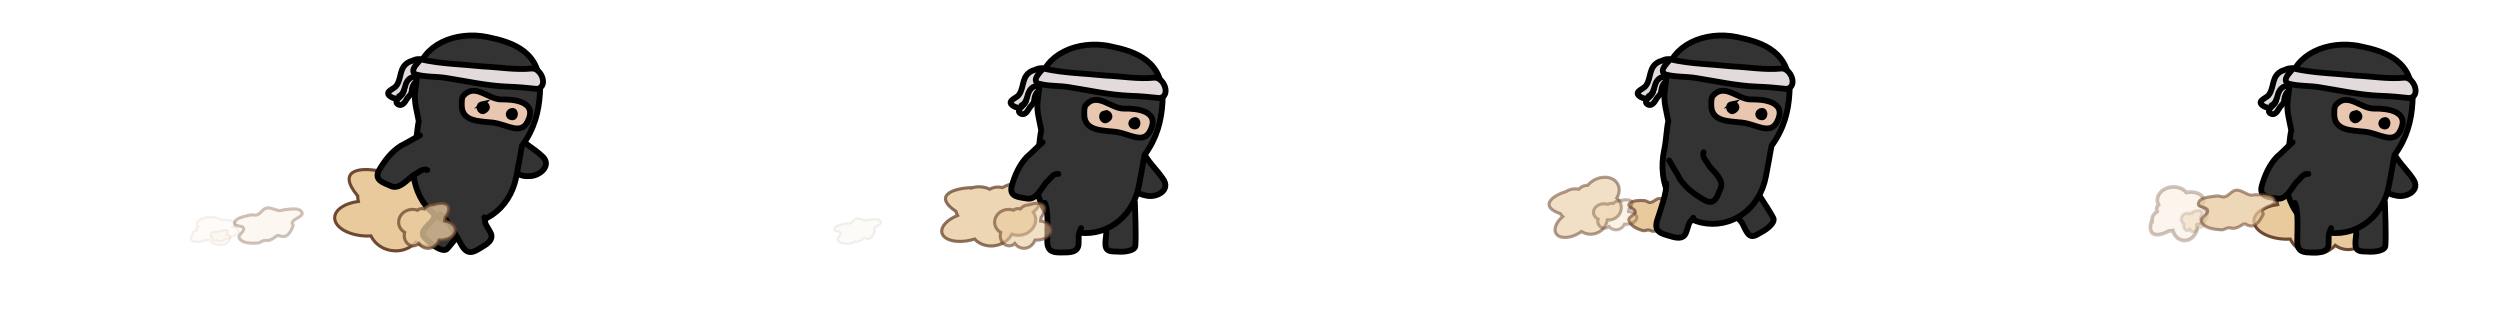 <?xml version="1.0" encoding="UTF-8" standalone="no"?>
<!-- Created with Inkscape (http://www.inkscape.org/) -->

<svg
   xmlns:dc="http://purl.org/dc/elements/1.1/"
   xmlns:cc="http://creativecommons.org/ns#"
   xmlns:rdf="http://www.w3.org/1999/02/22-rdf-syntax-ns#"
   xmlns:svg="http://www.w3.org/2000/svg"
   xmlns="http://www.w3.org/2000/svg"
   xmlns:xlink="http://www.w3.org/1999/xlink"
   xmlns:sodipodi="http://sodipodi.sourceforge.net/DTD/sodipodi-0.dtd"
   xmlns:inkscape="http://www.inkscape.org/namespaces/inkscape"
   width="800"
   height="100"
   id="svg6149"
   version="1.1"
   inkscape:version="0.48.3.1 r9886"
   sodipodi:docname="statVelocity.svg">
  <defs
     id="defs6151">
    <linearGradient
       id="linearGradient3847">
      <stop
         style="stop-color:#ffff00;stop-opacity:1;"
         offset="0"
         id="stop3849" />
      <stop
         style="stop-color:#ffff00;stop-opacity:0;"
         offset="1"
         id="stop3851" />
    </linearGradient>
    <radialGradient
       inkscape:collect="always"
       xlink:href="#linearGradient3847"
       id="radialGradient3853"
       cx="25"
       cy="25"
       fx="25"
       fy="25"
       r="15"
       gradientUnits="userSpaceOnUse" />
    <radialGradient
       inkscape:collect="always"
       xlink:href="#linearGradient3847-4"
       id="radialGradient3853-0"
       cx="25"
       cy="25"
       fx="25"
       fy="25"
       r="15"
       gradientUnits="userSpaceOnUse" />
    <linearGradient
       id="linearGradient3847-4">
      <stop
         style="stop-color:#ffff00;stop-opacity:1;"
         offset="0"
         id="stop3849-1" />
      <stop
         style="stop-color:#ffff00;stop-opacity:0;"
         offset="1"
         id="stop3851-7" />
    </linearGradient>
    <radialGradient
       r="15"
       fy="25"
       fx="25"
       cy="25"
       cx="25"
       gradientUnits="userSpaceOnUse"
       id="radialGradient3889"
       xlink:href="#linearGradient3847-4"
       inkscape:collect="always" />
    <inkscape:path-effect
       effect="skeletal"
       id="path-effect8298"
       is_visible="true"
       pattern="m 4.5,552.3 0,10 10,-5 z"
       copytype="single_stretched"
       prop_scale="0.4"
       scale_y_rel="false"
       spacing="0"
       normal_offset="0"
       tang_offset="0"
       prop_units="false"
       vertical_pattern="false"
       fuse_tolerance="0" />
    <inkscape:path-effect
       effect="skeletal"
       id="path-effect8295"
       is_visible="true"
       pattern="m 9.875,552.487 0,10 10,-5 z"
       copytype="single_stretched"
       prop_scale="0.4"
       scale_y_rel="false"
       spacing="0"
       normal_offset="0"
       tang_offset="0"
       prop_units="false"
       vertical_pattern="false"
       fuse_tolerance="0" />
    <inkscape:path-effect
       effect="skeletal"
       id="path-effect8292"
       is_visible="true"
       pattern="m 18.062,552.737 0,10 10,-5 z"
       copytype="single_stretched"
       prop_scale="0.4"
       scale_y_rel="false"
       spacing="0"
       normal_offset="0"
       tang_offset="0"
       prop_units="false"
       vertical_pattern="false"
       fuse_tolerance="0" />
    <inkscape:path-effect
       effect="skeletal"
       id="path-effect8289"
       is_visible="true"
       pattern="m 14.125,552.612 0,10 10,-5 z"
       copytype="single_stretched"
       prop_scale="0.4"
       scale_y_rel="false"
       spacing="0"
       normal_offset="0"
       tang_offset="0"
       prop_units="false"
       vertical_pattern="false"
       fuse_tolerance="0" />
    <inkscape:path-effect
       effect="skeletal"
       id="path-effect8286"
       is_visible="true"
       pattern="m 21.875,552.675 0,10 10,-5 z"
       copytype="single_stretched"
       prop_scale="0.4"
       scale_y_rel="false"
       spacing="0"
       normal_offset="0"
       tang_offset="0"
       prop_units="false"
       vertical_pattern="false"
       fuse_tolerance="0" />
    <inkscape:path-effect
       effect="skeletal"
       id="path-effect8283"
       is_visible="true"
       pattern="m 26.625,552.3 0,10 10,-5 z"
       copytype="single_stretched"
       prop_scale="0.4"
       scale_y_rel="false"
       spacing="0"
       normal_offset="0"
       tang_offset="0"
       prop_units="false"
       vertical_pattern="false"
       fuse_tolerance="0" />
    <inkscape:path-effect
       effect="skeletal"
       id="path-effect8280"
       is_visible="true"
       pattern="m -0.188,552.425 0,10 10,-5 z"
       copytype="single_stretched"
       prop_scale="0.4"
       scale_y_rel="false"
       spacing="0"
       normal_offset="0"
       tang_offset="0"
       prop_units="false"
       vertical_pattern="false"
       fuse_tolerance="0" />
    <inkscape:path-effect
       effect="skeletal"
       id="path-effect8277"
       is_visible="true"
       pattern="m -4.937,552.425 0,10 10,-5 z"
       copytype="single_stretched"
       prop_scale="0.4"
       scale_y_rel="false"
       spacing="0"
       normal_offset="0"
       tang_offset="0"
       prop_units="false"
       vertical_pattern="false"
       fuse_tolerance="0" />
    <inkscape:path-effect
       effect="skeletal"
       id="path-effect8274"
       is_visible="true"
       pattern="m -7.562,552.362 0,10 10,-5 z"
       copytype="single_stretched"
       prop_scale="0.4"
       scale_y_rel="false"
       spacing="0"
       normal_offset="0"
       tang_offset="0"
       prop_units="false"
       vertical_pattern="false"
       fuse_tolerance="0" />
    <inkscape:path-effect
       fuse_tolerance="0"
       vertical_pattern="false"
       prop_units="false"
       tang_offset="0"
       normal_offset="0"
       spacing="0"
       scale_y_rel="false"
       prop_scale="0.4"
       copytype="single_stretched"
       pattern="m -7.562,552.362 0,10 10,-5 z"
       is_visible="true"
       id="path-effect8271"
       effect="skeletal" />
    <inkscape:path-effect
       fuse_tolerance="0"
       vertical_pattern="false"
       prop_units="false"
       tang_offset="0"
       normal_offset="0"
       spacing="0"
       scale_y_rel="false"
       prop_scale="0.4"
       copytype="single_stretched"
       pattern="m -7.562,552.362 0,10 10,-5 z"
       is_visible="true"
       id="path-effect4594"
       effect="skeletal" />
    <inkscape:path-effect
       fuse_tolerance="0"
       vertical_pattern="false"
       prop_units="false"
       tang_offset="0"
       normal_offset="0"
       spacing="0"
       scale_y_rel="false"
       prop_scale="0.4"
       copytype="single_stretched"
       pattern="m -4.937,552.425 0,10 10,-5 z"
       is_visible="true"
       id="path-effect4590"
       effect="skeletal" />
    <inkscape:path-effect
       fuse_tolerance="0"
       vertical_pattern="false"
       prop_units="false"
       tang_offset="0"
       normal_offset="0"
       spacing="0"
       scale_y_rel="false"
       prop_scale="0.4"
       copytype="single_stretched"
       pattern="m -0.188,552.425 0,10 10,-5 z"
       is_visible="true"
       id="path-effect4586"
       effect="skeletal" />
    <inkscape:path-effect
       fuse_tolerance="0"
       vertical_pattern="false"
       prop_units="false"
       tang_offset="0"
       normal_offset="0"
       spacing="0"
       scale_y_rel="false"
       prop_scale="0.4"
       copytype="single_stretched"
       pattern="m 26.625,552.3 0,10 10,-5 z"
       is_visible="true"
       id="path-effect4582"
       effect="skeletal" />
    <inkscape:path-effect
       fuse_tolerance="0"
       vertical_pattern="false"
       prop_units="false"
       tang_offset="0"
       normal_offset="0"
       spacing="0"
       scale_y_rel="false"
       prop_scale="0.4"
       copytype="single_stretched"
       pattern="m 21.875,552.675 0,10 10,-5 z"
       is_visible="true"
       id="path-effect4578"
       effect="skeletal" />
    <inkscape:path-effect
       fuse_tolerance="0"
       vertical_pattern="false"
       prop_units="false"
       tang_offset="0"
       normal_offset="0"
       spacing="0"
       scale_y_rel="false"
       prop_scale="0.4"
       copytype="single_stretched"
       pattern="m 14.125,552.612 0,10 10,-5 z"
       is_visible="true"
       id="path-effect4574"
       effect="skeletal" />
    <inkscape:path-effect
       fuse_tolerance="0"
       vertical_pattern="false"
       prop_units="false"
       tang_offset="0"
       normal_offset="0"
       spacing="0"
       scale_y_rel="false"
       prop_scale="0.4"
       copytype="single_stretched"
       pattern="m 18.062,552.737 0,10 10,-5 z"
       is_visible="true"
       id="path-effect4570"
       effect="skeletal" />
    <inkscape:path-effect
       fuse_tolerance="0"
       vertical_pattern="false"
       prop_units="false"
       tang_offset="0"
       normal_offset="0"
       spacing="0"
       scale_y_rel="false"
       prop_scale="0.4"
       copytype="single_stretched"
       pattern="m 9.875,552.487 0,10 10,-5 z"
       is_visible="true"
       id="path-effect4566"
       effect="skeletal" />
    <inkscape:path-effect
       fuse_tolerance="0"
       vertical_pattern="false"
       prop_units="false"
       tang_offset="0"
       normal_offset="0"
       spacing="0"
       scale_y_rel="false"
       prop_scale="0.4"
       copytype="single_stretched"
       pattern="m 4.5,552.3 0,10 10,-5 z"
       is_visible="true"
       id="path-effect4562"
       effect="skeletal" />
    <inkscape:path-effect
       effect="skeletal"
       id="path-effect4546"
       is_visible="true"
       pattern="M 0,0 0,10 10,5 z"
       copytype="single_stretched"
       prop_scale="1"
       scale_y_rel="false"
       spacing="0"
       normal_offset="0"
       tang_offset="0"
       prop_units="false"
       vertical_pattern="false"
       fuse_tolerance="0" />
    <inkscape:path-effect
       effect="skeletal"
       id="path-effect4542"
       is_visible="true"
       pattern="M 0,0 0,10 10,5 z"
       copytype="single_stretched"
       prop_scale="1"
       scale_y_rel="false"
       spacing="0"
       normal_offset="0"
       tang_offset="0"
       prop_units="false"
       vertical_pattern="false"
       fuse_tolerance="0" />
    <inkscape:path-effect
       effect="skeletal"
       id="path-effect4538"
       is_visible="true"
       pattern="M 0,0 0,10 10,5 z"
       copytype="single_stretched"
       prop_scale="1"
       scale_y_rel="false"
       spacing="0"
       normal_offset="0"
       tang_offset="0"
       prop_units="false"
       vertical_pattern="false"
       fuse_tolerance="0" />
    <inkscape:path-effect
       effect="skeletal"
       id="path-effect4534"
       is_visible="true"
       pattern="m -7.562,552.362 0,10 10,-5 z"
       copytype="single_stretched"
       prop_scale="0.4"
       scale_y_rel="false"
       spacing="0"
       normal_offset="0"
       tang_offset="0"
       prop_units="false"
       vertical_pattern="false"
       fuse_tolerance="0" />
    <inkscape:path-effect
       effect="skeletal"
       id="path-effect4220"
       is_visible="true"
       pattern="m 0,552.362 0,10 10,-5 z"
       copytype="single_stretched"
       prop_scale="1"
       scale_y_rel="false"
       spacing="0"
       normal_offset="0"
       tang_offset="0"
       prop_units="false"
       vertical_pattern="false"
       fuse_tolerance="0" />
    <inkscape:path-effect
       effect="skeletal"
       id="path-effect6242"
       is_visible="true"
       pattern="M 0,5 10,10 10,0 z"
       copytype="single_stretched"
       prop_scale="1"
       scale_y_rel="false"
       spacing="0"
       normal_offset="0"
       tang_offset="0"
       prop_units="false"
       vertical_pattern="false"
       fuse_tolerance="0" />
    <inkscape:path-effect
       effect="skeletal"
       id="path-effect6238"
       is_visible="true"
       pattern="M 0,5 10,10 10,0 z"
       copytype="single_stretched"
       prop_scale="1"
       scale_y_rel="false"
       spacing="0"
       normal_offset="0"
       tang_offset="0"
       prop_units="false"
       vertical_pattern="false"
       fuse_tolerance="0" />
    <inkscape:path-effect
       effect="skeletal"
       id="path-effect6234"
       is_visible="true"
       pattern="M 0,0 0,10 10,5 z"
       copytype="single_stretched"
       prop_scale="1"
       scale_y_rel="false"
       spacing="0"
       normal_offset="0"
       tang_offset="0"
       prop_units="false"
       vertical_pattern="false"
       fuse_tolerance="0" />
    <inkscape:path-effect
       effect="skeletal"
       id="path-effect6230"
       is_visible="true"
       pattern="M 0,0 0,10 10,5 z"
       copytype="single_stretched"
       prop_scale="1"
       scale_y_rel="false"
       spacing="0"
       normal_offset="0"
       tang_offset="0"
       prop_units="false"
       vertical_pattern="false"
       fuse_tolerance="0" />
    <inkscape:path-effect
       fuse_tolerance="0"
       vertical_pattern="false"
       prop_units="false"
       tang_offset="0"
       normal_offset="0"
       spacing="0"
       scale_y_rel="false"
       prop_scale="0.4"
       copytype="single_stretched"
       pattern="m 4.5,452.3 0,10 10,-5 z"
       is_visible="true"
       id="path-effect4562-4"
       effect="skeletal" />
    <inkscape:path-effect
       fuse_tolerance="0"
       vertical_pattern="false"
       prop_units="false"
       tang_offset="0"
       normal_offset="0"
       spacing="0"
       scale_y_rel="false"
       prop_scale="0.4"
       copytype="single_stretched"
       pattern="m 9.875,452.487 0,10 10,-5 z"
       is_visible="true"
       id="path-effect4566-8"
       effect="skeletal" />
    <inkscape:path-effect
       fuse_tolerance="0"
       vertical_pattern="false"
       prop_units="false"
       tang_offset="0"
       normal_offset="0"
       spacing="0"
       scale_y_rel="false"
       prop_scale="0.4"
       copytype="single_stretched"
       pattern="m 18.062,452.737 0,10 10,-5 z"
       is_visible="true"
       id="path-effect4570-7"
       effect="skeletal" />
    <inkscape:path-effect
       fuse_tolerance="0"
       vertical_pattern="false"
       prop_units="false"
       tang_offset="0"
       normal_offset="0"
       spacing="0"
       scale_y_rel="false"
       prop_scale="0.4"
       copytype="single_stretched"
       pattern="m 14.125,452.612 0,10 10,-5 z"
       is_visible="true"
       id="path-effect4574-0"
       effect="skeletal" />
    <inkscape:path-effect
       fuse_tolerance="0"
       vertical_pattern="false"
       prop_units="false"
       tang_offset="0"
       normal_offset="0"
       spacing="0"
       scale_y_rel="false"
       prop_scale="0.4"
       copytype="single_stretched"
       pattern="m 21.875,452.675 0,10 10,-5 z"
       is_visible="true"
       id="path-effect4578-2"
       effect="skeletal" />
    <inkscape:path-effect
       fuse_tolerance="0"
       vertical_pattern="false"
       prop_units="false"
       tang_offset="0"
       normal_offset="0"
       spacing="0"
       scale_y_rel="false"
       prop_scale="0.4"
       copytype="single_stretched"
       pattern="m 26.625,452.3 0,10 10,-5 z"
       is_visible="true"
       id="path-effect4582-5"
       effect="skeletal" />
    <inkscape:path-effect
       fuse_tolerance="0"
       vertical_pattern="false"
       prop_units="false"
       tang_offset="0"
       normal_offset="0"
       spacing="0"
       scale_y_rel="false"
       prop_scale="0.4"
       copytype="single_stretched"
       pattern="m -0.188,452.425 0,10 10,-5 z"
       is_visible="true"
       id="path-effect4586-5"
       effect="skeletal" />
    <inkscape:path-effect
       fuse_tolerance="0"
       vertical_pattern="false"
       prop_units="false"
       tang_offset="0"
       normal_offset="0"
       spacing="0"
       scale_y_rel="false"
       prop_scale="0.4"
       copytype="single_stretched"
       pattern="m -4.937,452.425 0,10 10,-5 z"
       is_visible="true"
       id="path-effect4590-6"
       effect="skeletal" />
    <inkscape:path-effect
       fuse_tolerance="0"
       vertical_pattern="false"
       prop_units="false"
       tang_offset="0"
       normal_offset="0"
       spacing="0"
       scale_y_rel="false"
       prop_scale="0.4"
       copytype="single_stretched"
       pattern="m -7.562,452.362 0,10 10,-5 z"
       is_visible="true"
       id="path-effect4594-6"
       effect="skeletal" />
    <inkscape:path-effect
       effect="skeletal"
       id="path-effect4534-2"
       is_visible="true"
       pattern="m -7.562,452.362 0,10 10,-5 z"
       copytype="single_stretched"
       prop_scale="0.4"
       scale_y_rel="false"
       spacing="0"
       normal_offset="0"
       tang_offset="0"
       prop_units="false"
       vertical_pattern="false"
       fuse_tolerance="0" />
    <inkscape:path-effect
       effect="skeletal"
       id="path-effect8298-7"
       is_visible="true"
       pattern="m 4.5,452.3 0,10 10,-5 z"
       copytype="single_stretched"
       prop_scale="0.4"
       scale_y_rel="false"
       spacing="0"
       normal_offset="0"
       tang_offset="0"
       prop_units="false"
       vertical_pattern="false"
       fuse_tolerance="0" />
    <inkscape:path-effect
       effect="skeletal"
       id="path-effect8295-2"
       is_visible="true"
       pattern="m 9.875,452.487 0,10 10,-5 z"
       copytype="single_stretched"
       prop_scale="0.4"
       scale_y_rel="false"
       spacing="0"
       normal_offset="0"
       tang_offset="0"
       prop_units="false"
       vertical_pattern="false"
       fuse_tolerance="0" />
    <inkscape:path-effect
       effect="skeletal"
       id="path-effect8292-1"
       is_visible="true"
       pattern="m 18.062,452.737 0,10 10,-5 z"
       copytype="single_stretched"
       prop_scale="0.4"
       scale_y_rel="false"
       spacing="0"
       normal_offset="0"
       tang_offset="0"
       prop_units="false"
       vertical_pattern="false"
       fuse_tolerance="0" />
    <inkscape:path-effect
       effect="skeletal"
       id="path-effect8289-8"
       is_visible="true"
       pattern="m 14.125,452.612 0,10 10,-5 z"
       copytype="single_stretched"
       prop_scale="0.4"
       scale_y_rel="false"
       spacing="0"
       normal_offset="0"
       tang_offset="0"
       prop_units="false"
       vertical_pattern="false"
       fuse_tolerance="0" />
    <inkscape:path-effect
       effect="skeletal"
       id="path-effect8286-7"
       is_visible="true"
       pattern="m 21.875,452.675 0,10 10,-5 z"
       copytype="single_stretched"
       prop_scale="0.4"
       scale_y_rel="false"
       spacing="0"
       normal_offset="0"
       tang_offset="0"
       prop_units="false"
       vertical_pattern="false"
       fuse_tolerance="0" />
    <inkscape:path-effect
       effect="skeletal"
       id="path-effect8283-9"
       is_visible="true"
       pattern="m 26.625,452.3 0,10 10,-5 z"
       copytype="single_stretched"
       prop_scale="0.4"
       scale_y_rel="false"
       spacing="0"
       normal_offset="0"
       tang_offset="0"
       prop_units="false"
       vertical_pattern="false"
       fuse_tolerance="0" />
    <inkscape:path-effect
       effect="skeletal"
       id="path-effect8280-8"
       is_visible="true"
       pattern="m -0.188,452.425 0,10 10,-5 z"
       copytype="single_stretched"
       prop_scale="0.4"
       scale_y_rel="false"
       spacing="0"
       normal_offset="0"
       tang_offset="0"
       prop_units="false"
       vertical_pattern="false"
       fuse_tolerance="0" />
    <inkscape:path-effect
       effect="skeletal"
       id="path-effect8277-1"
       is_visible="true"
       pattern="m -4.937,452.425 0,10 10,-5 z"
       copytype="single_stretched"
       prop_scale="0.4"
       scale_y_rel="false"
       spacing="0"
       normal_offset="0"
       tang_offset="0"
       prop_units="false"
       vertical_pattern="false"
       fuse_tolerance="0" />
    <inkscape:path-effect
       effect="skeletal"
       id="path-effect8274-8"
       is_visible="true"
       pattern="m -7.562,452.362 0,10 10,-5 z"
       copytype="single_stretched"
       prop_scale="0.4"
       scale_y_rel="false"
       spacing="0"
       normal_offset="0"
       tang_offset="0"
       prop_units="false"
       vertical_pattern="false"
       fuse_tolerance="0" />
    <inkscape:path-effect
       fuse_tolerance="0"
       vertical_pattern="false"
       prop_units="false"
       tang_offset="0"
       normal_offset="0"
       spacing="0"
       scale_y_rel="false"
       prop_scale="0.4"
       copytype="single_stretched"
       pattern="m -7.562,452.362 0,10 10,-5 z"
       is_visible="true"
       id="path-effect8271-0"
       effect="skeletal" />
    <inkscape:path-effect
       fuse_tolerance="0"
       vertical_pattern="false"
       prop_units="false"
       tang_offset="0"
       normal_offset="0"
       spacing="0"
       scale_y_rel="false"
       prop_scale="0.4"
       copytype="single_stretched"
       pattern="m 4.5,452.3 0,10 10,-5 z"
       is_visible="true"
       id="path-effect4562-4-0"
       effect="skeletal" />
    <inkscape:path-effect
       fuse_tolerance="0"
       vertical_pattern="false"
       prop_units="false"
       tang_offset="0"
       normal_offset="0"
       spacing="0"
       scale_y_rel="false"
       prop_scale="0.4"
       copytype="single_stretched"
       pattern="m 9.875,452.487 0,10 10,-5 z"
       is_visible="true"
       id="path-effect4566-8-0"
       effect="skeletal" />
    <inkscape:path-effect
       fuse_tolerance="0"
       vertical_pattern="false"
       prop_units="false"
       tang_offset="0"
       normal_offset="0"
       spacing="0"
       scale_y_rel="false"
       prop_scale="0.4"
       copytype="single_stretched"
       pattern="m 18.062,452.737 0,10 10,-5 z"
       is_visible="true"
       id="path-effect4570-7-4"
       effect="skeletal" />
    <inkscape:path-effect
       fuse_tolerance="0"
       vertical_pattern="false"
       prop_units="false"
       tang_offset="0"
       normal_offset="0"
       spacing="0"
       scale_y_rel="false"
       prop_scale="0.4"
       copytype="single_stretched"
       pattern="m 14.125,452.612 0,10 10,-5 z"
       is_visible="true"
       id="path-effect4574-0-3"
       effect="skeletal" />
    <inkscape:path-effect
       fuse_tolerance="0"
       vertical_pattern="false"
       prop_units="false"
       tang_offset="0"
       normal_offset="0"
       spacing="0"
       scale_y_rel="false"
       prop_scale="0.4"
       copytype="single_stretched"
       pattern="m 21.875,452.675 0,10 10,-5 z"
       is_visible="true"
       id="path-effect4578-2-6"
       effect="skeletal" />
    <inkscape:path-effect
       fuse_tolerance="0"
       vertical_pattern="false"
       prop_units="false"
       tang_offset="0"
       normal_offset="0"
       spacing="0"
       scale_y_rel="false"
       prop_scale="0.4"
       copytype="single_stretched"
       pattern="m 26.625,452.3 0,10 10,-5 z"
       is_visible="true"
       id="path-effect4582-5-8"
       effect="skeletal" />
    <inkscape:path-effect
       fuse_tolerance="0"
       vertical_pattern="false"
       prop_units="false"
       tang_offset="0"
       normal_offset="0"
       spacing="0"
       scale_y_rel="false"
       prop_scale="0.4"
       copytype="single_stretched"
       pattern="m -0.188,452.425 0,10 10,-5 z"
       is_visible="true"
       id="path-effect4586-5-5"
       effect="skeletal" />
    <inkscape:path-effect
       fuse_tolerance="0"
       vertical_pattern="false"
       prop_units="false"
       tang_offset="0"
       normal_offset="0"
       spacing="0"
       scale_y_rel="false"
       prop_scale="0.4"
       copytype="single_stretched"
       pattern="m -4.937,452.425 0,10 10,-5 z"
       is_visible="true"
       id="path-effect4590-6-7"
       effect="skeletal" />
    <inkscape:path-effect
       fuse_tolerance="0"
       vertical_pattern="false"
       prop_units="false"
       tang_offset="0"
       normal_offset="0"
       spacing="0"
       scale_y_rel="false"
       prop_scale="0.4"
       copytype="single_stretched"
       pattern="m -7.562,452.362 0,10 10,-5 z"
       is_visible="true"
       id="path-effect4594-6-2"
       effect="skeletal" />
    <inkscape:path-effect
       effect="skeletal"
       id="path-effect4534-2-9"
       is_visible="true"
       pattern="m -7.562,452.362 0,10 10,-5 z"
       copytype="single_stretched"
       prop_scale="0.4"
       scale_y_rel="false"
       spacing="0"
       normal_offset="0"
       tang_offset="0"
       prop_units="false"
       vertical_pattern="false"
       fuse_tolerance="0" />
    <inkscape:path-effect
       effect="skeletal"
       id="path-effect8298-7-7"
       is_visible="true"
       pattern="m 4.5,452.3 0,10 10,-5 z"
       copytype="single_stretched"
       prop_scale="0.4"
       scale_y_rel="false"
       spacing="0"
       normal_offset="0"
       tang_offset="0"
       prop_units="false"
       vertical_pattern="false"
       fuse_tolerance="0" />
    <inkscape:path-effect
       effect="skeletal"
       id="path-effect8295-2-6"
       is_visible="true"
       pattern="m 9.875,452.487 0,10 10,-5 z"
       copytype="single_stretched"
       prop_scale="0.4"
       scale_y_rel="false"
       spacing="0"
       normal_offset="0"
       tang_offset="0"
       prop_units="false"
       vertical_pattern="false"
       fuse_tolerance="0" />
    <inkscape:path-effect
       effect="skeletal"
       id="path-effect8292-1-8"
       is_visible="true"
       pattern="m 18.062,452.737 0,10 10,-5 z"
       copytype="single_stretched"
       prop_scale="0.4"
       scale_y_rel="false"
       spacing="0"
       normal_offset="0"
       tang_offset="0"
       prop_units="false"
       vertical_pattern="false"
       fuse_tolerance="0" />
    <inkscape:path-effect
       effect="skeletal"
       id="path-effect8289-8-8"
       is_visible="true"
       pattern="m 14.125,452.612 0,10 10,-5 z"
       copytype="single_stretched"
       prop_scale="0.4"
       scale_y_rel="false"
       spacing="0"
       normal_offset="0"
       tang_offset="0"
       prop_units="false"
       vertical_pattern="false"
       fuse_tolerance="0" />
    <inkscape:path-effect
       effect="skeletal"
       id="path-effect8286-7-7"
       is_visible="true"
       pattern="m 21.875,452.675 0,10 10,-5 z"
       copytype="single_stretched"
       prop_scale="0.4"
       scale_y_rel="false"
       spacing="0"
       normal_offset="0"
       tang_offset="0"
       prop_units="false"
       vertical_pattern="false"
       fuse_tolerance="0" />
    <inkscape:path-effect
       effect="skeletal"
       id="path-effect8283-9-6"
       is_visible="true"
       pattern="m 26.625,452.3 0,10 10,-5 z"
       copytype="single_stretched"
       prop_scale="0.4"
       scale_y_rel="false"
       spacing="0"
       normal_offset="0"
       tang_offset="0"
       prop_units="false"
       vertical_pattern="false"
       fuse_tolerance="0" />
    <inkscape:path-effect
       effect="skeletal"
       id="path-effect8280-8-2"
       is_visible="true"
       pattern="m -0.188,452.425 0,10 10,-5 z"
       copytype="single_stretched"
       prop_scale="0.4"
       scale_y_rel="false"
       spacing="0"
       normal_offset="0"
       tang_offset="0"
       prop_units="false"
       vertical_pattern="false"
       fuse_tolerance="0" />
    <inkscape:path-effect
       effect="skeletal"
       id="path-effect8277-1-1"
       is_visible="true"
       pattern="m -4.937,452.425 0,10 10,-5 z"
       copytype="single_stretched"
       prop_scale="0.4"
       scale_y_rel="false"
       spacing="0"
       normal_offset="0"
       tang_offset="0"
       prop_units="false"
       vertical_pattern="false"
       fuse_tolerance="0" />
    <inkscape:path-effect
       effect="skeletal"
       id="path-effect8274-8-0"
       is_visible="true"
       pattern="m -7.562,452.362 0,10 10,-5 z"
       copytype="single_stretched"
       prop_scale="0.4"
       scale_y_rel="false"
       spacing="0"
       normal_offset="0"
       tang_offset="0"
       prop_units="false"
       vertical_pattern="false"
       fuse_tolerance="0" />
    <inkscape:path-effect
       fuse_tolerance="0"
       vertical_pattern="false"
       prop_units="false"
       tang_offset="0"
       normal_offset="0"
       spacing="0"
       scale_y_rel="false"
       prop_scale="0.4"
       copytype="single_stretched"
       pattern="m -7.562,452.362 0,10 10,-5 z"
       is_visible="true"
       id="path-effect8271-0-0"
       effect="skeletal" />
    <inkscape:path-effect
       fuse_tolerance="0"
       vertical_pattern="false"
       prop_units="false"
       tang_offset="0"
       normal_offset="0"
       spacing="0"
       scale_y_rel="false"
       prop_scale="0.4"
       copytype="single_stretched"
       pattern="m 4.5,452.3 0,10 10,-5 z"
       is_visible="true"
       id="path-effect4562-4-0-8"
       effect="skeletal" />
    <inkscape:path-effect
       fuse_tolerance="0"
       vertical_pattern="false"
       prop_units="false"
       tang_offset="0"
       normal_offset="0"
       spacing="0"
       scale_y_rel="false"
       prop_scale="0.4"
       copytype="single_stretched"
       pattern="m 9.875,452.487 0,10 10,-5 z"
       is_visible="true"
       id="path-effect4566-8-0-5"
       effect="skeletal" />
    <inkscape:path-effect
       fuse_tolerance="0"
       vertical_pattern="false"
       prop_units="false"
       tang_offset="0"
       normal_offset="0"
       spacing="0"
       scale_y_rel="false"
       prop_scale="0.4"
       copytype="single_stretched"
       pattern="m 18.062,452.737 0,10 10,-5 z"
       is_visible="true"
       id="path-effect4570-7-4-5"
       effect="skeletal" />
    <inkscape:path-effect
       fuse_tolerance="0"
       vertical_pattern="false"
       prop_units="false"
       tang_offset="0"
       normal_offset="0"
       spacing="0"
       scale_y_rel="false"
       prop_scale="0.4"
       copytype="single_stretched"
       pattern="m 14.125,452.612 0,10 10,-5 z"
       is_visible="true"
       id="path-effect4574-0-3-9"
       effect="skeletal" />
    <inkscape:path-effect
       fuse_tolerance="0"
       vertical_pattern="false"
       prop_units="false"
       tang_offset="0"
       normal_offset="0"
       spacing="0"
       scale_y_rel="false"
       prop_scale="0.4"
       copytype="single_stretched"
       pattern="m 21.875,452.675 0,10 10,-5 z"
       is_visible="true"
       id="path-effect4578-2-6-4"
       effect="skeletal" />
    <inkscape:path-effect
       fuse_tolerance="0"
       vertical_pattern="false"
       prop_units="false"
       tang_offset="0"
       normal_offset="0"
       spacing="0"
       scale_y_rel="false"
       prop_scale="0.4"
       copytype="single_stretched"
       pattern="m 26.625,452.3 0,10 10,-5 z"
       is_visible="true"
       id="path-effect4582-5-8-5"
       effect="skeletal" />
    <inkscape:path-effect
       fuse_tolerance="0"
       vertical_pattern="false"
       prop_units="false"
       tang_offset="0"
       normal_offset="0"
       spacing="0"
       scale_y_rel="false"
       prop_scale="0.4"
       copytype="single_stretched"
       pattern="m -0.188,452.425 0,10 10,-5 z"
       is_visible="true"
       id="path-effect4586-5-5-4"
       effect="skeletal" />
    <inkscape:path-effect
       fuse_tolerance="0"
       vertical_pattern="false"
       prop_units="false"
       tang_offset="0"
       normal_offset="0"
       spacing="0"
       scale_y_rel="false"
       prop_scale="0.4"
       copytype="single_stretched"
       pattern="m -4.937,452.425 0,10 10,-5 z"
       is_visible="true"
       id="path-effect4590-6-7-8"
       effect="skeletal" />
    <inkscape:path-effect
       fuse_tolerance="0"
       vertical_pattern="false"
       prop_units="false"
       tang_offset="0"
       normal_offset="0"
       spacing="0"
       scale_y_rel="false"
       prop_scale="0.4"
       copytype="single_stretched"
       pattern="m -7.562,452.362 0,10 10,-5 z"
       is_visible="true"
       id="path-effect4594-6-2-1"
       effect="skeletal" />
    <inkscape:path-effect
       effect="skeletal"
       id="path-effect4534-2-9-3"
       is_visible="true"
       pattern="m -7.562,452.362 0,10 10,-5 z"
       copytype="single_stretched"
       prop_scale="0.4"
       scale_y_rel="false"
       spacing="0"
       normal_offset="0"
       tang_offset="0"
       prop_units="false"
       vertical_pattern="false"
       fuse_tolerance="0" />
    <inkscape:path-effect
       effect="skeletal"
       id="path-effect8298-7-7-3"
       is_visible="true"
       pattern="m 4.5,452.3 0,10 10,-5 z"
       copytype="single_stretched"
       prop_scale="0.4"
       scale_y_rel="false"
       spacing="0"
       normal_offset="0"
       tang_offset="0"
       prop_units="false"
       vertical_pattern="false"
       fuse_tolerance="0" />
    <inkscape:path-effect
       effect="skeletal"
       id="path-effect8295-2-6-6"
       is_visible="true"
       pattern="m 9.875,452.487 0,10 10,-5 z"
       copytype="single_stretched"
       prop_scale="0.4"
       scale_y_rel="false"
       spacing="0"
       normal_offset="0"
       tang_offset="0"
       prop_units="false"
       vertical_pattern="false"
       fuse_tolerance="0" />
    <inkscape:path-effect
       effect="skeletal"
       id="path-effect8292-1-8-1"
       is_visible="true"
       pattern="m 18.062,452.737 0,10 10,-5 z"
       copytype="single_stretched"
       prop_scale="0.4"
       scale_y_rel="false"
       spacing="0"
       normal_offset="0"
       tang_offset="0"
       prop_units="false"
       vertical_pattern="false"
       fuse_tolerance="0" />
    <inkscape:path-effect
       effect="skeletal"
       id="path-effect8289-8-8-7"
       is_visible="true"
       pattern="m 14.125,452.612 0,10 10,-5 z"
       copytype="single_stretched"
       prop_scale="0.4"
       scale_y_rel="false"
       spacing="0"
       normal_offset="0"
       tang_offset="0"
       prop_units="false"
       vertical_pattern="false"
       fuse_tolerance="0" />
    <inkscape:path-effect
       effect="skeletal"
       id="path-effect8286-7-7-1"
       is_visible="true"
       pattern="m 21.875,452.675 0,10 10,-5 z"
       copytype="single_stretched"
       prop_scale="0.4"
       scale_y_rel="false"
       spacing="0"
       normal_offset="0"
       tang_offset="0"
       prop_units="false"
       vertical_pattern="false"
       fuse_tolerance="0" />
    <inkscape:path-effect
       effect="skeletal"
       id="path-effect8283-9-6-5"
       is_visible="true"
       pattern="m 26.625,452.3 0,10 10,-5 z"
       copytype="single_stretched"
       prop_scale="0.4"
       scale_y_rel="false"
       spacing="0"
       normal_offset="0"
       tang_offset="0"
       prop_units="false"
       vertical_pattern="false"
       fuse_tolerance="0" />
    <inkscape:path-effect
       effect="skeletal"
       id="path-effect8280-8-2-5"
       is_visible="true"
       pattern="m -0.188,452.425 0,10 10,-5 z"
       copytype="single_stretched"
       prop_scale="0.4"
       scale_y_rel="false"
       spacing="0"
       normal_offset="0"
       tang_offset="0"
       prop_units="false"
       vertical_pattern="false"
       fuse_tolerance="0" />
    <inkscape:path-effect
       effect="skeletal"
       id="path-effect8277-1-1-6"
       is_visible="true"
       pattern="m -4.937,452.425 0,10 10,-5 z"
       copytype="single_stretched"
       prop_scale="0.4"
       scale_y_rel="false"
       spacing="0"
       normal_offset="0"
       tang_offset="0"
       prop_units="false"
       vertical_pattern="false"
       fuse_tolerance="0" />
    <inkscape:path-effect
       effect="skeletal"
       id="path-effect8274-8-0-8"
       is_visible="true"
       pattern="m -7.562,452.362 0,10 10,-5 z"
       copytype="single_stretched"
       prop_scale="0.4"
       scale_y_rel="false"
       spacing="0"
       normal_offset="0"
       tang_offset="0"
       prop_units="false"
       vertical_pattern="false"
       fuse_tolerance="0" />
    <inkscape:path-effect
       fuse_tolerance="0"
       vertical_pattern="false"
       prop_units="false"
       tang_offset="0"
       normal_offset="0"
       spacing="0"
       scale_y_rel="false"
       prop_scale="0.4"
       copytype="single_stretched"
       pattern="m -7.562,452.362 0,10 10,-5 z"
       is_visible="true"
       id="path-effect8271-0-0-2"
       effect="skeletal" />
    <clipPath
       clipPathUnits="userSpaceOnUse"
       id="clipPath13687">
      <path
         style="fill:#462813;fill-opacity:0.14;stroke:#000000;stroke-width:2;stroke-linecap:round;stroke-linejoin:round;stroke-miterlimit:4;stroke-opacity:1"
         d="m 195.827,632.236 45,0 0,45 -45,0 z"
         id="path13689"
         inkscape:connector-curvature="0"
         sodipodi:nodetypes="ccccc" />
    </clipPath>
    <clipPath
       clipPathUnits="userSpaceOnUse"
       id="clipPath13878">
      <path
         sodipodi:nodetypes="ccccc"
         inkscape:connector-curvature="0"
         id="path13880"
         d="m 195.827,632.236 45,0 0,50 -45,0 z"
         style="fill:#462813;fill-opacity:0.14;stroke:#000000;stroke-width:2;stroke-linecap:round;stroke-linejoin:round;stroke-miterlimit:4;stroke-opacity:1" />
    </clipPath>
    <clipPath
       clipPathUnits="userSpaceOnUse"
       id="clipPath13883">
      <path
         style="fill:#462813;fill-opacity:0.14;stroke:#000000;stroke-width:2;stroke-linecap:round;stroke-linejoin:round;stroke-miterlimit:4;stroke-opacity:1"
         d="m 242.827,632.236 40,0 0,50 -40,0 z"
         id="path13885"
         inkscape:connector-curvature="0"
         sodipodi:nodetypes="ccccc" />
    </clipPath>
    <clipPath
       clipPathUnits="userSpaceOnUse"
       id="clipPath13890">
      <path
         sodipodi:nodetypes="ccccc"
         inkscape:connector-curvature="0"
         id="path13892"
         d="m 284.827,632.236 45,0 0,50 -45,0 z"
         style="fill:#462813;fill-opacity:0.14;stroke:#000000;stroke-width:2;stroke-linecap:round;stroke-linejoin:round;stroke-miterlimit:4;stroke-opacity:1" />
    </clipPath>
    <clipPath
       clipPathUnits="userSpaceOnUse"
       id="clipPath13890-4">
      <path
         sodipodi:nodetypes="ccccc"
         inkscape:connector-curvature="0"
         id="path13892-8"
         d="m 284.827,632.236 45,0 0,50 -45,0 z"
         style="fill:#462813;fill-opacity:0.14;stroke:#000000;stroke-width:2;stroke-linecap:round;stroke-linejoin:round;stroke-miterlimit:4;stroke-opacity:1" />
    </clipPath>
    <clipPath
       clipPathUnits="userSpaceOnUse"
       id="clipPath14859">
      <path
         style="fill:#6aa0d7;fill-opacity:0.706;stroke:none"
         d="m 320.282,654.181 45,0 0,45 -45,0 z"
         id="path14861"
         inkscape:connector-curvature="0"
         sodipodi:nodetypes="ccccc" />
    </clipPath>
    <clipPath
       clipPathUnits="userSpaceOnUse"
       id="clipPath14951">
      <path
         style="fill:#6aa0d7;fill-opacity:0.708;stroke:none"
         d="m 367.282,654.181 40,0 0,45 -40,0 z"
         id="path14953"
         inkscape:connector-curvature="0"
         sodipodi:nodetypes="ccccc" />
    </clipPath>
    <clipPath
       clipPathUnits="userSpaceOnUse"
       id="clipPath15171">
      <path
         sodipodi:nodetypes="ccccc"
         inkscape:connector-curvature="0"
         id="path15173"
         d="m 319.827,607.315 45,0 0,50 -45,0 z"
         style="fill:#6aa0d7;fill-opacity:0.706;stroke:none" />
    </clipPath>
    <clipPath
       clipPathUnits="userSpaceOnUse"
       id="clipPath15217">
      <path
         sodipodi:nodetypes="ccccc"
         inkscape:connector-curvature="0"
         id="path15219"
         d="m 364.827,607.315 40,0 0,50 -40,0 z"
         style="fill:#6aa0d7;fill-opacity:0.708;stroke:none" />
    </clipPath>
    <clipPath
       clipPathUnits="userSpaceOnUse"
       id="clipPath15263">
      <path
         style="fill:#6aa0d7;fill-opacity:0.706;stroke:none"
         d="m 404.827,607.315 45,0 0,50 -45,0 z"
         id="path15265"
         inkscape:connector-curvature="0"
         sodipodi:nodetypes="ccccc" />
    </clipPath>
    <clipPath
       clipPathUnits="userSpaceOnUse"
       id="clipPath15351">
      <path
         style="fill:#6aa0d7;fill-opacity:0.706;stroke:none"
         d="m 320.755,652.618 45,0 0,45 -45,0 z"
         id="path15353"
         inkscape:connector-curvature="0"
         sodipodi:nodetypes="ccccc" />
    </clipPath>
    <clipPath
       clipPathUnits="userSpaceOnUse"
       id="clipPath15397">
      <path
         style="fill:#6aa0d7;fill-opacity:0.708;stroke:none"
         d="m 365.755,652.618 40,0 0,45 -40,0 z"
         id="path15399"
         inkscape:connector-curvature="0"
         sodipodi:nodetypes="ccccc" />
    </clipPath>
    <clipPath
       clipPathUnits="userSpaceOnUse"
       id="clipPath15487">
      <path
         sodipodi:nodetypes="cccccc"
         inkscape:connector-curvature="0"
         id="path15489"
         d="m 405.755,652.618 45,0 0,45 0,0 -45,0 z"
         style="fill:#6aa0d7;fill-opacity:0.706;stroke:none" />
    </clipPath>
    <clipPath
       clipPathUnits="userSpaceOnUse"
       id="clipPath15533">
      <path
         sodipodi:nodetypes="ccccc"
         inkscape:connector-curvature="0"
         id="path15535"
         d="m 320.755,697.618 45,0 0,40 -45,0 z"
         style="fill:#6aa0d7;fill-opacity:0.706;stroke:none" />
    </clipPath>
    <clipPath
       clipPathUnits="userSpaceOnUse"
       id="clipPath15579">
      <path
         sodipodi:nodetypes="ccccc"
         inkscape:connector-curvature="0"
         id="path15581"
         d="m 365.755,697.618 40,0 0,40 -40,0 z"
         style="fill:#6aa0d7;fill-opacity:0.708;stroke:none" />
    </clipPath>
    <clipPath
       clipPathUnits="userSpaceOnUse"
       id="clipPath15797">
      <path
         style="fill:#6aa0d7;fill-opacity:0.706;stroke:none"
         d="m 405.755,697.618 45,0 0,46 0,-6 -45,0 z"
         id="path15799"
         inkscape:connector-curvature="0"
         sodipodi:nodetypes="cccccc" />
    </clipPath>
    <clipPath
       clipPathUnits="userSpaceOnUse"
       id="clipPath15843">
      <path
         style="fill:#6aa0d7;fill-opacity:0.706;stroke:none"
         d="m 320.755,737.618 45,0 0,45 -45,0 z"
         id="path15845"
         inkscape:connector-curvature="0"
         sodipodi:nodetypes="ccccc" />
    </clipPath>
    <clipPath
       clipPathUnits="userSpaceOnUse"
       id="clipPath15889">
      <path
         style="fill:#6aa0d7;fill-opacity:0.708;stroke:none"
         d="m 365.755,737.618 40,0 0,45 -40,0 z"
         id="path15891"
         inkscape:connector-curvature="0"
         sodipodi:nodetypes="ccccc" />
    </clipPath>
    <clipPath
       clipPathUnits="userSpaceOnUse"
       id="clipPath15935">
      <path
         sodipodi:nodetypes="ccccc"
         inkscape:connector-curvature="0"
         id="path15937"
         d="m 405.755,737.618 45,0 0,45 -45,0 z"
         style="fill:#6aa0d7;fill-opacity:0.706;stroke:none" />
    </clipPath>
    <clipPath
       clipPathUnits="userSpaceOnUse"
       id="clipPath15999">
      <path
         style="fill:#6aa0d7;fill-opacity:0.706;stroke:none"
         d="m 451.173,652.752 50,0 0,45 0,0 -50,0 z"
         id="path16001"
         inkscape:connector-curvature="0"
         sodipodi:nodetypes="cccccc" />
    </clipPath>
    <clipPath
       clipPathUnits="userSpaceOnUse"
       id="clipPath16023">
      <path
         sodipodi:nodetypes="cccccc"
         inkscape:connector-curvature="0"
         id="path16025"
         d="m 451.173,697.752 50,0 0,46 0,-6 -50,0 z"
         style="fill:#6aa0d7;fill-opacity:0.706;stroke:none" />
    </clipPath>
    <clipPath
       clipPathUnits="userSpaceOnUse"
       id="clipPath16027">
      <path
         style="fill:#6aa0d7;fill-opacity:0.706;stroke:none"
         d="m 451.173,737.752 50,0 0,45 -50,0 z"
         id="path16029"
         inkscape:connector-curvature="0"
         sodipodi:nodetypes="ccccc" />
    </clipPath>
    <clipPath
       clipPathUnits="userSpaceOnUse"
       id="clipPath24040">
      <path
         style="fill:#6aa0d7;fill-opacity:0.706;stroke:none"
         d="m 632.833,1136.652 45,0 0,50 -45,0 z"
         id="path24042"
         inkscape:connector-curvature="0"
         sodipodi:nodetypes="ccccc" />
    </clipPath>
    <clipPath
       clipPathUnits="userSpaceOnUse"
       id="clipPath24096">
      <path
         sodipodi:nodetypes="ccccc"
         inkscape:connector-curvature="0"
         id="path24098"
         d="m 592.833,1136.652 40,0 0,50 -40,0 z"
         style="fill:#6aa0d7;fill-opacity:0.708;stroke:none" />
    </clipPath>
    <clipPath
       clipPathUnits="userSpaceOnUse"
       id="clipPath24152">
      <path
         sodipodi:nodetypes="ccccc"
         inkscape:connector-curvature="0"
         id="path24154"
         d="m 547.833,1136.652 45,0 0,50 -45,0 z"
         style="fill:#6aa0d7;fill-opacity:0.706;stroke:none" />
    </clipPath>
    <clipPath
       clipPathUnits="userSpaceOnUse"
       id="clipPath24216">
      <path
         style="fill:#6aa0d7;fill-opacity:0.706;stroke:none"
         d="m 552.833,1026.652 50,0 0,45 0,0 -50,0 z"
         id="path24218"
         inkscape:connector-curvature="0"
         sodipodi:nodetypes="cccccc" />
    </clipPath>
    <clipPath
       clipPathUnits="userSpaceOnUse"
       id="clipPath24280">
      <path
         sodipodi:nodetypes="cccccc"
         inkscape:connector-curvature="0"
         id="path24282"
         d="m 552.833,1071.652 50,0 0,46 0,-6 -50,0 z"
         style="fill:#6aa0d7;fill-opacity:0.706;stroke:none" />
    </clipPath>
    <clipPath
       clipPathUnits="userSpaceOnUse"
       id="clipPath24284">
      <path
         style="fill:#6aa0d7;fill-opacity:0.706;stroke:none"
         d="m 552.833,1111.652 50,0 0,45 -50,0 z"
         id="path24286"
         inkscape:connector-curvature="0"
         sodipodi:nodetypes="ccccc" />
    </clipPath>
    <clipPath
       clipPathUnits="userSpaceOnUse"
       id="clipPath24416">
      <path
         sodipodi:nodetypes="cccccc"
         inkscape:connector-curvature="0"
         id="path24418"
         d="m 507.833,976.652 45,0 0,45 0,0 -45,0 z"
         style="fill:#6aa0d7;fill-opacity:0.706;stroke:none" />
    </clipPath>
    <clipPath
       clipPathUnits="userSpaceOnUse"
       id="clipPath24548">
      <path
         style="fill:#6aa0d7;fill-opacity:0.708;stroke:none"
         d="m 467.833,976.652 40,0 0,45 -40,0 z"
         id="path24550"
         inkscape:connector-curvature="0"
         sodipodi:nodetypes="ccccc" />
    </clipPath>
    <clipPath
       clipPathUnits="userSpaceOnUse"
       id="clipPath24680">
      <path
         style="fill:#6aa0d7;fill-opacity:0.706;stroke:none"
         d="m 422.833,976.652 45,0 0,45 -45,0 z"
         id="path24682"
         inkscape:connector-curvature="0"
         sodipodi:nodetypes="ccccc" />
    </clipPath>
    <clipPath
       clipPathUnits="userSpaceOnUse"
       id="clipPath24812">
      <path
         sodipodi:nodetypes="ccccc"
         inkscape:connector-curvature="0"
         id="path24814"
         d="m 422.833,1021.652 45,0 0,40 -45,0 z"
         style="fill:#6aa0d7;fill-opacity:0.706;stroke:none" />
    </clipPath>
    <clipPath
       clipPathUnits="userSpaceOnUse"
       id="clipPath24944">
      <path
         style="fill:#6aa0d7;fill-opacity:0.706;stroke:none"
         d="m 422.833,1061.652 45,0 0,45 -45,0 z"
         id="path24946"
         inkscape:connector-curvature="0"
         sodipodi:nodetypes="ccccc" />
    </clipPath>
    <clipPath
       clipPathUnits="userSpaceOnUse"
       id="clipPath25076">
      <path
         style="fill:#6aa0d7;fill-opacity:0.708;stroke:none"
         d="m 467.833,1061.652 40,0 0,45 -40,0 z"
         id="path25078"
         inkscape:connector-curvature="0"
         sodipodi:nodetypes="ccccc" />
    </clipPath>
    <clipPath
       clipPathUnits="userSpaceOnUse"
       id="clipPath25208">
      <path
         sodipodi:nodetypes="ccccc"
         inkscape:connector-curvature="0"
         id="path25210"
         d="m 507.833,1061.652 45,0 0,45 -45,0 z"
         style="fill:#6aa0d7;fill-opacity:0.706;stroke:none" />
    </clipPath>
    <clipPath
       clipPathUnits="userSpaceOnUse"
       id="clipPath25340">
      <path
         style="fill:#6aa0d7;fill-opacity:0.706;stroke:none"
         d="m 507.833,1021.652 45,0 0,46 0,-6 -45,0 z"
         id="path25342"
         inkscape:connector-curvature="0"
         sodipodi:nodetypes="cccccc" />
    </clipPath>
    <clipPath
       clipPathUnits="userSpaceOnUse"
       id="clipPath25344">
      <path
         sodipodi:nodetypes="ccccc"
         inkscape:connector-curvature="0"
         id="path25346"
         d="m 467.833,1021.652 40,0 0,40 -40,0 z"
         style="fill:#6aa0d7;fill-opacity:0.708;stroke:none" />
    </clipPath>
    <clipPath
       clipPathUnits="userSpaceOnUse"
       id="clipPath9011">
      <path
         sodipodi:nodetypes="ccccc"
         inkscape:connector-curvature="0"
         id="path9013"
         d="m 789.918,1072.279 40,0 0,40 -40,0 z"
         style="fill:#6aa0d7;fill-opacity:0.708;stroke:none" />
    </clipPath>
    <clipPath
       clipPathUnits="userSpaceOnUse"
       id="clipPath9207">
      <path
         style="fill:#6aa0d7;fill-opacity:0.706;stroke:none"
         d="m 829.918,1072.279 45,0 0,46 0,-6 -45,0 z"
         id="path9209"
         inkscape:connector-curvature="0"
         sodipodi:nodetypes="cccccc" />
    </clipPath>
    <clipPath
       clipPathUnits="userSpaceOnUse"
       id="clipPath9403">
      <path
         sodipodi:nodetypes="cccccc"
         inkscape:connector-curvature="0"
         id="path9405"
         d="m 829.918,1027.279 45,0 0,45 0,0 -45,0 z"
         style="fill:#6aa0d7;fill-opacity:0.706;stroke:none" />
    </clipPath>
    <clipPath
       clipPathUnits="userSpaceOnUse"
       id="clipPath9599">
      <path
         style="fill:#6aa0d7;fill-opacity:0.708;stroke:none"
         d="m 789.918,1027.279 40,0 0,45 -40,0 z"
         id="path9601"
         inkscape:connector-curvature="0"
         sodipodi:nodetypes="ccccc" />
    </clipPath>
    <clipPath
       clipPathUnits="userSpaceOnUse"
       id="clipPath9795">
      <path
         style="fill:#6aa0d7;fill-opacity:0.706;stroke:none"
         d="m 744.918,1027.279 45,0 0,45 -45,0 z"
         id="path9797"
         inkscape:connector-curvature="0"
         sodipodi:nodetypes="ccccc" />
    </clipPath>
    <clipPath
       clipPathUnits="userSpaceOnUse"
       id="clipPath9991">
      <path
         sodipodi:nodetypes="ccccc"
         inkscape:connector-curvature="0"
         id="path9993"
         d="m 744.918,1072.279 45,0 0,40 -45,0 z"
         style="fill:#6aa0d7;fill-opacity:0.706;stroke:none" />
    </clipPath>
    <clipPath
       clipPathUnits="userSpaceOnUse"
       id="clipPath10187">
      <path
         style="fill:#6aa0d7;fill-opacity:0.706;stroke:none"
         d="m 744.918,1112.279 45,0 0,45 -45,0 z"
         id="path10189"
         inkscape:connector-curvature="0"
         sodipodi:nodetypes="ccccc" />
    </clipPath>
    <clipPath
       clipPathUnits="userSpaceOnUse"
       id="clipPath10383">
      <path
         style="fill:#6aa0d7;fill-opacity:0.708;stroke:none"
         d="m 789.918,1112.279 40,0 0,45 -40,0 z"
         id="path10385"
         inkscape:connector-curvature="0"
         sodipodi:nodetypes="ccccc" />
    </clipPath>
    <clipPath
       clipPathUnits="userSpaceOnUse"
       id="clipPath10579">
      <path
         sodipodi:nodetypes="ccccc"
         inkscape:connector-curvature="0"
         id="path10581"
         d="m 829.918,1112.279 45,0 0,45 -45,0 z"
         style="fill:#6aa0d7;fill-opacity:0.706;stroke:none" />
    </clipPath>
    <clipPath
       clipPathUnits="userSpaceOnUse"
       id="clipPath10723">
      <path
         sodipodi:nodetypes="ccccc"
         inkscape:connector-curvature="0"
         id="path10725"
         d="m 744.958,977.134 45,0 0,50 -45,0 z"
         style="fill:#6aa0d7;fill-opacity:0.706;stroke:none" />
    </clipPath>
    <clipPath
       clipPathUnits="userSpaceOnUse"
       id="clipPath10797">
      <path
         sodipodi:nodetypes="ccccc"
         inkscape:connector-curvature="0"
         id="path10799"
         d="m 789.958,977.134 40,0 0,50 -40,0 z"
         style="fill:#6aa0d7;fill-opacity:0.708;stroke:none" />
    </clipPath>
    <clipPath
       clipPathUnits="userSpaceOnUse"
       id="clipPath10801">
      <path
         style="fill:#6aa0d7;fill-opacity:0.706;stroke:none"
         d="m 829.958,977.134 45,0 0,50 -45,0 z"
         id="path10803"
         inkscape:connector-curvature="0"
         sodipodi:nodetypes="ccccc" />
    </clipPath>
    <clipPath
       clipPathUnits="userSpaceOnUse"
       id="clipPath10967">
      <path
         style="fill:#6aa0d7;fill-opacity:0.706;stroke:none"
         d="m 875.009,1027.172 50,0 0,45 0,0 -50,0 z"
         id="path10969"
         inkscape:connector-curvature="0"
         sodipodi:nodetypes="cccccc" />
    </clipPath>
    <clipPath
       clipPathUnits="userSpaceOnUse"
       id="clipPath11039">
      <path
         sodipodi:nodetypes="cccccc"
         inkscape:connector-curvature="0"
         id="path11041"
         d="m 875.009,1072.172 50,0 0,46 0,-6 -50,0 z"
         style="fill:#6aa0d7;fill-opacity:0.706;stroke:none" />
    </clipPath>
    <clipPath
       clipPathUnits="userSpaceOnUse"
       id="clipPath11043">
      <path
         style="fill:#6aa0d7;fill-opacity:0.706;stroke:none"
         d="m 875.009,1112.172 50,0 0,45 -50,0 z"
         id="path11045"
         inkscape:connector-curvature="0"
         sodipodi:nodetypes="ccccc" />
    </clipPath>
    <clipPath
       clipPathUnits="userSpaceOnUse"
       id="clipPath35469">
      <path
         style="fill:#6aa0d7;fill-opacity:0.706;stroke:none"
         d="m 320.84,604.236 45,0 0,50 -45,0 z"
         id="path35471"
         inkscape:connector-curvature="0"
         sodipodi:nodetypes="ccccc" />
    </clipPath>
    <clipPath
       clipPathUnits="userSpaceOnUse"
       id="clipPath35515">
      <path
         style="fill:#6aa0d7;fill-opacity:0.708;stroke:none"
         d="m 365.84,604.236 40,0 0,50 -40,0 z"
         id="path35517"
         inkscape:connector-curvature="0"
         sodipodi:nodetypes="ccccc" />
    </clipPath>
    <clipPath
       clipPathUnits="userSpaceOnUse"
       id="clipPath35561">
      <path
         sodipodi:nodetypes="ccccc"
         inkscape:connector-curvature="0"
         id="path35563"
         d="m 405.84,604.236 45,0 0,50 -45,0 z"
         style="fill:#6aa0d7;fill-opacity:0.706;stroke:none" />
    </clipPath>
    <clipPath
       clipPathUnits="userSpaceOnUse"
       id="clipPath35607">
      <path
         sodipodi:nodetypes="ccccc"
         inkscape:connector-curvature="0"
         id="path35609"
         d="m 320.84,654.236 45,0 0,45 -45,0 z"
         style="fill:#6aa0d7;fill-opacity:0.706;stroke:none" />
    </clipPath>
    <clipPath
       clipPathUnits="userSpaceOnUse"
       id="clipPath35653">
      <path
         sodipodi:nodetypes="ccccc"
         inkscape:connector-curvature="0"
         id="path35655"
         d="m 365.84,654.236 40,0 0,45 -40,0 z"
         style="fill:#6aa0d7;fill-opacity:0.708;stroke:none" />
    </clipPath>
    <clipPath
       clipPathUnits="userSpaceOnUse"
       id="clipPath35657">
      <path
         style="fill:#6aa0d7;fill-opacity:0.706;stroke:none"
         d="m 405.84,654.236 45,0 0,45 0,0 -45,0 z"
         id="path35659"
         inkscape:connector-curvature="0"
         sodipodi:nodetypes="cccccc" />
    </clipPath>
    <clipPath
       clipPathUnits="userSpaceOnUse"
       id="clipPath35681">
      <path
         sodipodi:nodetypes="cccccc"
         inkscape:connector-curvature="0"
         id="path35683"
         d="m 451.178,654.236 50,0 0,45 0,0 -50,0 z"
         style="fill:#6aa0d7;fill-opacity:0.706;stroke:none" />
    </clipPath>
  </defs>
  <sodipodi:namedview
     id="base"
     pagecolor="#ffffff"
     bordercolor="#666666"
     borderopacity="1.0"
     inkscape:pageopacity="0.0"
     inkscape:pageshadow="2"
     inkscape:zoom="1.979899"
     inkscape:cx="289.65601"
     inkscape:cy="-6.4441612"
     inkscape:document-units="px"
     inkscape:current-layer="layer1"
     showgrid="true"
     inkscape:window-width="1920"
     inkscape:window-height="1025"
     inkscape:window-x="0"
     inkscape:window-y="27"
     inkscape:window-maximized="1"
     inkscape:snap-global="false">
    <inkscape:grid
       type="xygrid"
       id="grid6157"
       empspacing="5"
       visible="true"
       enabled="true"
       snapvisiblegridlinesonly="true"
       spacingx="5px"
       spacingy="5px" />
  </sodipodi:namedview>
  <g
     inkscape:label="Layer 1"
     inkscape:groupmode="layer"
     id="layer1"
     transform="translate(0,-952.362)">
    <path
       sodipodi:nodetypes="aaaaaaaaaaaaaaaaaa"
       style="fill:#e8ca9d;fill-opacity:1;stroke:#6e4831;stroke-width:1;stroke-miterlimit:4;stroke-opacity:0.753;stroke-dasharray:none"
       d="m 532.706,1027.376 c -0.844,0.517 -1.831,-0.968 -2.886,-1.096 -0.276,-0.033 -0.551,0.117 -0.828,0.095 -0.516,-0.042 -0.946,-0.38 -1.461,-0.419 -0.577,-0.044 -1.163,0.35 -1.717,0.216 -1.999,-0.483 -4.282,-1.749 -4.579,-3.382 -0.188,-1.035 2.064,-1.654 2.023,-2.699 -0.037,-0.934 -2.38,-1.435 -1.994,-2.318 0.557,-1.276 3.175,-1.293 4.882,-1.236 0.677,0.022 1.199,0.639 1.876,0.617 1.164,-0.038 1.945,-1.346 3.106,-1.266 1.518,0.104 2.188,1.82 3.641,2.183 0.19,0.047 0.406,-0.062 0.597,-0.017 1.883,0.436 4.735,1.105 4.835,2.652 0.079,1.228 -2.963,1.261 -3.545,2.401 -0.128,0.25 0.206,0.549 0.097,0.804 -0.635,1.489 -3.508,1.954 -4.045,3.467 -2e-5,10e-5 1.5e-4,10e-5 7e-5,2e-4 z"
       id="path9102"
       inkscape:connector-curvature="0" />
    <path
       sodipodi:nodetypes="cccccscsccccsscccc"
       style="fill:#e8ca9d;fill-opacity:1;stroke:#6e4831;stroke-width:1;stroke-miterlimit:4;stroke-opacity:1;stroke-dasharray:none"
       d="m 737.269,1008.465 c 2.413,0.041 4.592,0.95 6.163,2.402 0.552,-0.154 1.159,-0.218 1.768,-0.208 1.149,0.02 2.219,0.361 3.12,0.919 1.135,-0.322 2.367,-0.495 3.667,-0.473 5.396,0.093 9.777,3.415 9.776,7.413 -8.3e-4,2.499 -1.719,4.66 -4.319,5.916 0.209,0.592 0.312,1.229 0.311,1.883 -10e-4,3.316 -2.907,5.97 -6.477,5.908 -1.511,-0.027 -2.904,-0.525 -4.004,-1.351 -1.568,1.74 -3.963,2.822 -6.632,2.776 -3.475,-0.06 -6.444,-2.019 -7.774,-4.785 -0.423,0.021 -0.837,0.044 -1.274,0.037 -5.704,-0.099 -10.323,-2.709 -10.322,-5.813 8.7e-4,-2.583 3.208,-4.685 7.569,-5.263 -0.144,-0.564 -0.208,-1.161 -0.207,-1.762 -6.839,-8.164 0.339,-9.679 8.636,-7.599 z"
       id="path9078"
       inkscape:connector-curvature="0" />
    <path
       sodipodi:nodetypes="cccccscsccccsscccc"
       style="fill:#e8ca9d;fill-opacity:0.767;stroke:#6e4831;stroke-width:1;stroke-miterlimit:4;stroke-opacity:0.776;stroke-dasharray:none"
       d="m 311.268,1012.388 c 1.939,-0.483 3.868,-0.256 5.42,0.516 0.41,-0.235 0.884,-0.413 1.374,-0.535 0.924,-0.229 1.849,-0.198 2.684,0.035 0.843,-0.487 1.794,-0.882 2.84,-1.141 4.338,-1.079 8.518,0.517 9.327,3.561 0.506,1.903 -0.432,3.914 -2.258,5.424 0.287,0.406 0.499,0.87 0.631,1.368 0.671,2.525 -1.117,5.165 -3.988,5.878 -1.215,0.302 -2.431,0.219 -3.479,-0.176 -0.902,1.659 -2.6,2.993 -4.746,3.526 -2.794,0.695 -5.567,-0.164 -7.193,-1.987 -0.334,0.106 -0.661,0.212 -1.013,0.299 -4.586,1.14 -8.813,0.137 -9.441,-2.227 -0.523,-1.967 1.618,-4.251 4.992,-5.62 -0.23,-0.399 -0.402,-0.84 -0.523,-1.298 -7.129,-4.758 -1.69,-7.441 5.373,-7.626 z"
       id="path9070"
       inkscape:connector-curvature="0" />
    <path
       inkscape:connector-curvature="0"
       id="path9012"
       d="m 123.097,1007.455 c 2.413,0.041 4.592,0.95 6.163,2.402 0.552,-0.154 1.159,-0.218 1.768,-0.208 1.149,0.02 2.219,0.361 3.12,0.919 1.135,-0.322 2.367,-0.495 3.667,-0.473 5.396,0.093 9.777,3.415 9.776,7.413 -8.3e-4,2.499 -1.719,4.66 -4.319,5.916 0.209,0.592 0.312,1.229 0.311,1.883 -0.001,3.316 -2.907,5.97 -6.477,5.908 -1.511,-0.027 -2.904,-0.525 -4.004,-1.351 -1.568,1.74 -3.963,2.822 -6.632,2.776 -3.475,-0.06 -6.444,-2.019 -7.774,-4.785 -0.423,0.021 -0.837,0.044 -1.274,0.037 -5.704,-0.099 -10.323,-2.709 -10.322,-5.813 8.7e-4,-2.583 3.208,-4.685 7.569,-5.263 -0.144,-0.564 -0.208,-1.161 -0.207,-1.762 -6.839,-8.164 0.339,-9.679 8.636,-7.599 z"
       style="fill:#e8ca9d;fill-opacity:1;stroke:#6e4831;stroke-width:1;stroke-opacity:1;stroke-miterlimit:4;stroke-dasharray:none"
       sodipodi:nodetypes="cccccscsccccsscccc" />
    <g
       transform="matrix(2.003,0,0,2.003,-101.766,-657.083)"
       id="g8773-3">
      <path
         style="fill:#333333;stroke:#000000;stroke-width:0.93;stroke-linecap:butt;stroke-linejoin:miter;stroke-miterlimit:4;stroke-opacity:1;stroke-dasharray:none"
         d="m 126.652,837.559 c -0.811,1.095 -3.16,4.334 -4.344,5.64 -0.508,0.72 -2.06,-0.215 -2.861,-0.975 -0.581,-0.551 -1.525,-1.006 -0.885,-1.994 0.806,-1.155 1.429,-1.14 1.797,-2.562"
         id="path4025-7-2-5-8-9-4-7-8-1-0-8-0"
         inkscape:connector-curvature="0"
         sodipodi:nodetypes="ccscc" />
      <path
         style="fill:#333333;stroke:#000000;stroke-width:0.93;stroke-linecap:round;stroke-linejoin:miter;stroke-miterlimit:4;stroke-opacity:1;stroke-dasharray:none"
         d="m 133.125,824.763 c 1.117,1.548 2.879,2.384 4.248,3.651 1.775,1.495 -0.409,3.338 -2.095,3.235 -1.808,0.182 -3.029,-1.334 -4.183,-2.463 -0.261,-0.213 -0.553,-0.393 -0.871,-0.507"
         id="path4336-7-3-8-1-5"
         inkscape:connector-curvature="0" />
      <g
         id="g4294-5-9-5"
         transform="matrix(0.977,0.211,-0.211,0.977,286.331,-36.559)">
        <g
           style="fill:#e3dbdb;stroke-width:2.738;stroke-miterlimit:4;stroke-dasharray:none"
           transform="matrix(0.34,0,0,0.34,-157.691,790.484)"
           id="g4324-3-2-9-6-8">
          <path
             style="fill:#e3dbdb;fill-opacity:1;stroke:#000000;stroke-width:2.738;stroke-linecap:butt;stroke-linejoin:miter;stroke-miterlimit:4;stroke-opacity:1;stroke-dasharray:none"
             d="m 510.047,224.89 c -3.747,-1.192 -4.84,1.129 -6.376,2.735 -3.909,4.087 -0.375,8.298 -0.996,12.616 -0.263,1.83 -3.89,4.766 -1.303,5.81 1.806,0.729 2.928,-1.068 3.464,-2.917 0.598,-2.063 1.861,-2.561 1.564,-4.841 -0.272,-2.087 0.415,-4.908 2.766,-5.201 2.83,-0.353 3.389,-2.756 2.738,-5.235 -0.552,-2.104 0.733,-4.658 -1.935,-4.855 -0.459,-0.034 0.516,2.027 0.079,1.888 z"
             id="path3141-9-5-8-7-3-0-4-7-7"
             inkscape:connector-curvature="0"
             sodipodi:nodetypes="ssssssssss" />
          <path
             style="fill:#e3dbdb;fill-opacity:1;stroke:#000000;stroke-width:2.738;stroke-linecap:butt;stroke-linejoin:miter;stroke-miterlimit:4;stroke-opacity:1;stroke-dasharray:none"
             d="m 509.364,223.968 c -3.414,-1.952 -4.796,0.397 -6.806,1.345 -4.471,3.463 -1.948,8.096 -3.605,12.131 -0.486,1.784 -4.794,3.843 -2.486,5.411 1.619,1.083 4.594,1.251 4.743,-0.668 1.631,-1.398 1.608,-3.578 1.793,-5.871 0.17,-2.097 1.421,-4.458 3.79,-4.51 2.808,0.499 4.249,-2.031 3.77,-4.548 0.261,-2.159 1.688,-4.402 -0.88,-5.152 -0.442,-0.129 0.084,2.086 -0.317,1.863 z"
             id="path3141-9-4-5-3-8-6-3-7"
             inkscape:connector-curvature="0"
             sodipodi:nodetypes="ccccccccsc" />
        </g>
        <path
           sodipodi:nodetypes="sscssccss"
           inkscape:connector-curvature="0"
           id="path2985-6-6-0-8-7-5-9-7-2-3-1"
           d="m 24.515,860.616 c -5.257,0.044 -10.106,3.511 -9.707,8.233 0.369,4.367 0.26,3.687 1.803,7.231 -0.005,1.456 0.332,2.98 0.332,4.635 0,5.577 3.721,10.098 8.326,10.098 4.604,0 8.587,-3.825 8.457,-9.401 -0.044,-1.867 -0.093,-3.425 -0.16,-4.955 1.376,-3.063 1.481,-5.936 1.034,-8.838 -1.006,-6.535 -5.839,-7.04 -10.085,-7.004 z"
           style="fill:#333333;stroke:#000000;stroke-width:0.93;stroke-miterlimit:4;stroke-opacity:1;stroke-dasharray:none" />
        <path
           inkscape:connector-curvature="0"
           id="path4358-8-7-7-5-8-59-1-2"
           d="m 14.819,866.357 c 3.358,0.037 6.686,-0.639 10.019,-1.002 2.559,-0.436 5.231,-0.517 7.691,-1.326 1.493,-0.366 3.217,2.338 1.472,3.021 -1.568,0.168 -3.132,0.349 -4.69,0.637 -3.218,0.568 -6.485,0.529 -9.735,0.711 -1.715,0.064 -3.414,0.611 -5.124,0.461 -1.013,-0.477 0.104,-1.875 0.367,-2.502 z"
           style="fill:#e3dbdb;fill-opacity:1;stroke:#000000;stroke-width:0.93;stroke-linecap:butt;stroke-linejoin:miter;stroke-miterlimit:4;stroke-opacity:1;stroke-dasharray:none" />
        <g
           style="stroke-width:2.356;stroke-miterlimit:4;stroke-dasharray:none"
           transform="matrix(0.395,0,0,0.395,-185.249,782.872)"
           id="g4319-3-9-8-6-9">
          <path
             style="fill:#e9c6af;stroke:#000000;stroke-width:2.357;stroke-linecap:butt;stroke-linejoin:miter;stroke-miterlimit:4;stroke-opacity:1;stroke-dasharray:none"
             d="m 526.608,225.665 c 1.304,7.175 8.901,4.975 13.87,4.541 5.63,-0.492 11.998,2.604 13.608,-3.169 2.501,-8.966 -7.106,-7.938 -12.226,-6.725 -5.041,1.194 -11.837,-4.381 -15.289,1.719 -0.614,1.086 -0.188,2.394 0.038,3.634 z"
             id="path4029-4-1-1-0-0-9-5"
             inkscape:connector-curvature="0"
             sodipodi:nodetypes="ssssss" />
          <path
             style="fill:#000000;fill-opacity:1;stroke:#000000;stroke-width:2.051;stroke-linecap:butt;stroke-linejoin:miter;stroke-miterlimit:4;stroke-opacity:1;stroke-dasharray:none"
             d="m 534.792,223.66 c -0.591,0.27 -1.096,0.455 -1.088,1.209 -0.005,0.717 0.32,1.502 1.058,1.728 0.783,0.44 1.566,-0.233 1.916,-0.907 0.506,-0.577 0.474,-1.129 -0.19,-1.877 -0.327,-0.369 -1.164,-0.42 -1.696,-0.151 z"
             id="path4057-1-3-8-2-3-4-8"
             inkscape:connector-curvature="0"
             sodipodi:nodetypes="ccccsc" />
          <path
             style="fill:#000000;fill-opacity:1;stroke:#000000;stroke-width:2.087;stroke-linecap:butt;stroke-linejoin:miter;stroke-miterlimit:4;stroke-opacity:1;stroke-dasharray:none"
             d="m 547.214,223.739 c -1.807,0.514 -1.91,3.011 0.391,2.867 1.674,-0.105 1.206,-3.156 -0.391,-2.867 z"
             id="path4066-9-2-6-8-7-1-8"
             inkscape:connector-curvature="0"
             sodipodi:nodetypes="csc" />
        </g>
      </g>
      <path
         style="fill:#333333;stroke:#000000;stroke-width:0.93;stroke-linecap:round;stroke-linejoin:miter;stroke-miterlimit:4;stroke-opacity:1;stroke-dasharray:none"
         d="m 121.141,837.733 c 1.117,0.623 2.795,3.911 3.455,5.029 0.944,1.598 1.913,1.034 3.079,0.307 0.699,-0.436 2.21,-1.176 1.449,-2.486 -0.646,-1.251 -0.75,-0.893 -0.927,-2.351"
         id="path4025-5-4-4-6-7-0-2-3-4-9-61"
         inkscape:connector-curvature="0"
         sodipodi:nodetypes="csscc" />
      <path
         style="fill:#333333;stroke:#000000;stroke-width:0.93;stroke-linecap:round;stroke-linejoin:miter;stroke-miterlimit:4;stroke-opacity:1;stroke-dasharray:none"
         d="m 117.901,825.146 c -1.036,0.525 -2.018,1.15 -3.057,1.663 -1.495,0.949 -2.601,2.39 -3.478,3.899 -0.89,1.606 0.769,2.017 1.791,2.491 1.374,0.723 2.679,-0.947 3.719,-1.709 0.707,-0.29 1.356,-1.151 2.192,-0.814"
         id="path4051-8-1-8-8-3-8-0-3-0-5-7"
         inkscape:connector-curvature="0"
         sodipodi:nodetypes="cccccc" />
    </g>
    <path
       inkscape:connector-curvature="0"
       id="path4336-7-3-5"
       d="m 365.632,1000.46 c 1.433,3.545 4.463,6.013 6.523,9.132 2.739,3.755 -2.388,6.299 -5.62,5.293 -3.605,-0.509 -5.256,-4.04 -6.963,-6.788 -0.406,-0.539 -0.888,-1.028 -1.452,-1.403"
       style="fill:#333333;stroke:#000000;stroke-width:1.863;stroke-linecap:round;stroke-linejoin:miter;stroke-miterlimit:4;stroke-opacity:1;stroke-dasharray:none" />
    <path
       sodipodi:nodetypes="ccscc"
       inkscape:connector-curvature="0"
       id="path4025-7-2-5-8-9-4-7-8-1-6"
       d="m 363.144,1016.595 c 0.087,2.728 0.421,10.736 0.184,14.261 0.097,1.762 -3.503,2.223 -5.706,2.024 -1.597,-0.144 -3.647,0.314 -3.868,-2.033 -0.169,-2.816 0.829,-3.567 -0.361,-6.259"
       style="fill:#333333;stroke:#000000;stroke-width:1.863;stroke-linecap:butt;stroke-linejoin:miter;stroke-miterlimit:4;stroke-opacity:1;stroke-dasharray:none" />
    <g
       transform="matrix(1.958,0.423,-0.423,1.958,671.258,-728.318)"
       id="g4294-9">
      <g
         id="g4324-3-2-10"
         transform="matrix(0.34,0,0,0.34,-157.691,790.484)"
         style="fill:#e3dbdb;stroke-width:2.738;stroke-miterlimit:4;stroke-dasharray:none">
        <path
           sodipodi:nodetypes="ssssssssss"
           inkscape:connector-curvature="0"
           id="path3141-9-5-8-7-3-0-82"
           d="m 510.047,224.89 c -3.747,-1.192 -4.84,1.129 -6.376,2.735 -3.909,4.087 -0.375,8.298 -0.996,12.616 -0.263,1.83 -3.89,4.766 -1.303,5.81 1.806,0.729 2.928,-1.068 3.464,-2.917 0.598,-2.063 1.861,-2.561 1.564,-4.841 -0.272,-2.087 0.415,-4.908 2.766,-5.201 2.83,-0.353 3.389,-2.756 2.738,-5.235 -0.552,-2.104 0.733,-4.658 -1.935,-4.855 -0.459,-0.034 0.516,2.027 0.079,1.888 z"
           style="fill:#e3dbdb;fill-opacity:1;stroke:#000000;stroke-width:2.738;stroke-linecap:butt;stroke-linejoin:miter;stroke-miterlimit:4;stroke-opacity:1;stroke-dasharray:none" />
        <path
           sodipodi:nodetypes="ccccccccsc"
           inkscape:connector-curvature="0"
           id="path3141-9-4-5-3-8-1"
           d="m 509.364,223.968 c -3.414,-1.952 -4.796,0.397 -6.806,1.345 -4.471,3.463 -1.948,8.096 -3.605,12.131 -0.486,1.784 -4.794,3.843 -2.486,5.411 1.619,1.083 4.594,1.251 4.743,-0.668 1.631,-1.398 1.608,-3.578 1.793,-5.871 0.17,-2.097 1.421,-4.458 3.79,-4.51 2.808,0.499 4.249,-2.031 3.77,-4.548 0.261,-2.159 1.688,-4.402 -0.88,-5.152 -0.442,-0.129 0.084,2.086 -0.317,1.863 z"
           style="fill:#e3dbdb;fill-opacity:1;stroke:#000000;stroke-width:2.738;stroke-linecap:butt;stroke-linejoin:miter;stroke-miterlimit:4;stroke-opacity:1;stroke-dasharray:none" />
      </g>
      <path
         style="fill:#333333;stroke:#000000;stroke-width:0.93;stroke-miterlimit:4;stroke-opacity:1;stroke-dasharray:none"
         d="m 24.515,860.616 c -5.257,0.044 -10.106,3.511 -9.707,8.233 0.369,4.367 0.26,3.687 1.803,7.231 -0.005,1.456 0.332,2.98 0.332,4.635 0,5.577 3.721,10.098 8.326,10.098 4.604,0 8.587,-3.825 8.457,-9.401 -0.044,-1.867 -0.093,-3.425 -0.16,-4.955 1.376,-3.063 1.481,-5.936 1.034,-8.838 -1.006,-6.535 -5.839,-7.04 -10.085,-7.004 z"
         id="path2985-6-6-0-8-7-5-9-7-0"
         inkscape:connector-curvature="0"
         sodipodi:nodetypes="sscssccss" />
      <path
         style="fill:#e3dbdb;fill-opacity:1;stroke:#000000;stroke-width:0.93;stroke-linecap:butt;stroke-linejoin:miter;stroke-miterlimit:4;stroke-opacity:1;stroke-dasharray:none"
         d="m 14.819,866.357 c 3.358,0.037 6.686,-0.639 10.019,-1.002 2.559,-0.436 5.231,-0.517 7.691,-1.326 1.493,-0.366 3.217,2.338 1.472,3.021 -1.568,0.168 -3.132,0.349 -4.69,0.637 -3.218,0.568 -6.485,0.529 -9.735,0.711 -1.715,0.064 -3.414,0.611 -5.124,0.461 -1.013,-0.477 0.104,-1.875 0.367,-2.502 z"
         id="path4358-8-7-7-5-8-50"
         inkscape:connector-curvature="0" />
      <g
         id="g4319-3-9-4"
         transform="matrix(0.395,0,0,0.395,-185.249,782.872)"
         style="stroke-width:2.356;stroke-miterlimit:4;stroke-dasharray:none">
        <path
           sodipodi:nodetypes="ssssss"
           inkscape:connector-curvature="0"
           id="path4029-4-1-1-0-4"
           d="m 526.608,225.665 c 1.304,7.175 8.901,4.975 13.87,4.541 5.63,-0.492 11.998,2.604 13.608,-3.169 2.501,-8.966 -7.106,-7.938 -12.226,-6.725 -5.041,1.194 -11.837,-4.381 -15.289,1.719 -0.614,1.086 -0.188,2.394 0.038,3.634 z"
           style="fill:#e9c6af;stroke:#000000;stroke-width:2.357;stroke-linecap:butt;stroke-linejoin:miter;stroke-miterlimit:4;stroke-opacity:1;stroke-dasharray:none" />
        <path
           sodipodi:nodetypes="ccccsc"
           inkscape:connector-curvature="0"
           id="path4057-1-3-8-2-8"
           d="m 534.792,223.66 c -0.591,0.27 -1.096,0.455 -1.088,1.209 -0.005,0.717 0.32,1.502 1.058,1.728 0.783,0.44 1.566,-0.233 1.916,-0.907 0.506,-0.577 0.474,-1.129 -0.19,-1.877 -0.327,-0.369 -1.164,-0.42 -1.696,-0.151 z"
           style="fill:#000000;fill-opacity:1;stroke:#000000;stroke-width:2.051;stroke-linecap:butt;stroke-linejoin:miter;stroke-miterlimit:4;stroke-opacity:1;stroke-dasharray:none" />
        <path
           sodipodi:nodetypes="csc"
           inkscape:connector-curvature="0"
           id="path4066-9-2-6-8-1"
           d="m 547.214,223.739 c -1.807,0.514 -1.91,3.011 0.391,2.867 1.674,-0.105 1.206,-3.156 -0.391,-2.867 z"
           style="fill:#000000;fill-opacity:1;stroke:#000000;stroke-width:2.087;stroke-linecap:butt;stroke-linejoin:miter;stroke-miterlimit:4;stroke-opacity:1;stroke-dasharray:none" />
      </g>
    </g>
    <path
       sodipodi:nodetypes="csscc"
       inkscape:connector-curvature="0"
       id="path4025-5-4-4-6-7-0-2-3-7"
       d="m 334.327,1017.271 c 1.284,2.218 0.803,9.596 0.794,12.197 -0.013,3.718 2.234,3.741 4.986,3.683 1.651,-0.034 5.008,0.241 5.042,-2.794 0.169,-2.816 -0.376,-2.305 0.813,-4.997"
       style="fill:#333333;stroke:#000000;stroke-width:1.863;stroke-linecap:round;stroke-linejoin:miter;stroke-miterlimit:4;stroke-opacity:1;stroke-dasharray:none" />
    <g
       transform="matrix(2.003,0,0,2.003,398.234,-657.083)"
       id="g8789-1">
      <path
         style="fill:#333333;stroke:#000000;stroke-width:0.93;stroke-linecap:butt;stroke-linejoin:miter;stroke-miterlimit:4;stroke-opacity:1;stroke-dasharray:none"
         d="m 80.592,832.266 c 0.758,1.132 3.016,4.435 3.847,5.99 0.507,0.721 -0.896,1.867 -1.881,2.365 -0.714,0.361 -1.461,1.097 -2.175,0.162 -0.816,-1.148 -0.592,-1.73 -1.807,-2.555"
         id="path4025-7-2-5-8-9-4-7-8-1-0-4"
         inkscape:connector-curvature="0"
         sodipodi:nodetypes="ccscc" />
      <g
         id="g4294-5-90"
         transform="matrix(0.977,0.211,-0.211,0.977,236.331,-36.559)">
        <g
           style="fill:#e3dbdb;stroke-width:2.738;stroke-miterlimit:4;stroke-dasharray:none"
           transform="matrix(0.34,0,0,0.34,-157.691,790.484)"
           id="g4324-3-2-9-2">
          <path
             style="fill:#e3dbdb;fill-opacity:1;stroke:#000000;stroke-width:2.738;stroke-linecap:butt;stroke-linejoin:miter;stroke-miterlimit:4;stroke-opacity:1;stroke-dasharray:none"
             d="m 510.047,224.89 c -3.747,-1.192 -4.84,1.129 -6.376,2.735 -3.909,4.087 -0.375,8.298 -0.996,12.616 -0.263,1.83 -3.89,4.766 -1.303,5.81 1.806,0.729 2.928,-1.068 3.464,-2.917 0.598,-2.063 1.861,-2.561 1.564,-4.841 -0.272,-2.087 0.415,-4.908 2.766,-5.201 2.83,-0.353 3.389,-2.756 2.738,-5.235 -0.552,-2.104 0.733,-4.658 -1.935,-4.855 -0.459,-0.034 0.516,2.027 0.079,1.888 z"
             id="path3141-9-5-8-7-3-0-4-1"
             inkscape:connector-curvature="0"
             sodipodi:nodetypes="ssssssssss" />
          <path
             style="fill:#e3dbdb;fill-opacity:1;stroke:#000000;stroke-width:2.738;stroke-linecap:butt;stroke-linejoin:miter;stroke-miterlimit:4;stroke-opacity:1;stroke-dasharray:none"
             d="m 509.364,223.968 c -3.414,-1.952 -4.796,0.397 -6.806,1.345 -4.471,3.463 -1.948,8.096 -3.605,12.131 -0.486,1.784 -4.794,3.843 -2.486,5.411 1.619,1.083 4.594,1.251 4.743,-0.668 1.631,-1.398 1.608,-3.578 1.793,-5.871 0.17,-2.097 1.421,-4.458 3.79,-4.51 2.808,0.499 4.249,-2.031 3.77,-4.548 0.261,-2.159 1.688,-4.402 -0.88,-5.152 -0.442,-0.129 0.084,2.086 -0.317,1.863 z"
             id="path3141-9-4-5-3-8-6-5"
             inkscape:connector-curvature="0"
             sodipodi:nodetypes="ccccccccsc" />
        </g>
        <path
           sodipodi:nodetypes="sscssccss"
           inkscape:connector-curvature="0"
           id="path2985-6-6-0-8-7-5-9-7-2-6"
           d="m 24.515,860.616 c -5.257,0.044 -10.106,3.511 -9.707,8.233 0.369,4.367 0.26,3.687 1.803,7.231 -0.005,1.456 0.332,2.98 0.332,4.635 0,5.577 3.721,10.098 8.326,10.098 4.604,0 8.587,-3.825 8.457,-9.401 -0.044,-1.867 -0.093,-3.425 -0.16,-4.955 1.376,-3.063 1.481,-5.936 1.034,-8.838 -1.006,-6.535 -5.839,-7.04 -10.085,-7.004 z"
           style="fill:#333333;stroke:#000000;stroke-width:0.93;stroke-miterlimit:4;stroke-opacity:1;stroke-dasharray:none" />
        <path
           inkscape:connector-curvature="0"
           id="path4358-8-7-7-5-8-59-4"
           d="m 14.819,866.357 c 3.358,0.037 6.686,-0.639 10.019,-1.002 2.559,-0.436 5.231,-0.517 7.691,-1.326 1.493,-0.366 3.217,2.338 1.472,3.021 -1.568,0.168 -3.132,0.349 -4.69,0.637 -3.218,0.568 -6.485,0.529 -9.735,0.711 -1.715,0.064 -3.414,0.611 -5.124,0.461 -1.013,-0.477 0.104,-1.875 0.367,-2.502 z"
           style="fill:#e3dbdb;fill-opacity:1;stroke:#000000;stroke-width:0.93;stroke-linecap:butt;stroke-linejoin:miter;stroke-miterlimit:4;stroke-opacity:1;stroke-dasharray:none" />
        <g
           style="stroke-width:2.356;stroke-miterlimit:4;stroke-dasharray:none"
           transform="matrix(0.395,0,0,0.395,-185.249,782.872)"
           id="g4319-3-9-8-3">
          <path
             style="fill:#e9c6af;stroke:#000000;stroke-width:2.357;stroke-linecap:butt;stroke-linejoin:miter;stroke-miterlimit:4;stroke-opacity:1;stroke-dasharray:none"
             d="m 526.608,225.665 c 1.304,7.175 8.901,4.975 13.87,4.541 5.63,-0.492 11.998,2.604 13.608,-3.169 2.501,-8.966 -7.106,-7.938 -12.226,-6.725 -5.041,1.194 -11.837,-4.381 -15.289,1.719 -0.614,1.086 -0.188,2.394 0.038,3.634 z"
             id="path4029-4-1-1-0-0-3"
             inkscape:connector-curvature="0"
             sodipodi:nodetypes="ssssss" />
          <path
             style="fill:#000000;fill-opacity:1;stroke:#000000;stroke-width:2.051;stroke-linecap:butt;stroke-linejoin:miter;stroke-miterlimit:4;stroke-opacity:1;stroke-dasharray:none"
             d="m 534.792,223.66 c -0.591,0.27 -1.096,0.455 -1.088,1.209 -0.005,0.717 0.32,1.502 1.058,1.728 0.783,0.44 1.566,-0.233 1.916,-0.907 0.506,-0.577 0.474,-1.129 -0.19,-1.877 -0.327,-0.369 -1.164,-0.42 -1.696,-0.151 z"
             id="path4057-1-3-8-2-3-7"
             inkscape:connector-curvature="0"
             sodipodi:nodetypes="ccccsc" />
          <path
             style="fill:#000000;fill-opacity:1;stroke:#000000;stroke-width:2.087;stroke-linecap:butt;stroke-linejoin:miter;stroke-miterlimit:4;stroke-opacity:1;stroke-dasharray:none"
             d="m 547.214,223.739 c -1.807,0.514 -1.91,3.011 0.391,2.867 1.674,-0.105 1.206,-3.156 -0.391,-2.867 z"
             id="path4066-9-2-6-8-7-4"
             inkscape:connector-curvature="0"
             sodipodi:nodetypes="csc" />
        </g>
      </g>
      <path
         style="fill:#333333;stroke:#000000;stroke-width:0.93;stroke-linecap:round;stroke-linejoin:miter;stroke-miterlimit:4;stroke-opacity:1;stroke-dasharray:none"
         d="m 67.338,832.749 c 0.289,1.247 -1.019,4.697 -1.404,5.938 -0.55,1.773 0.519,2.112 1.841,2.487 0.793,0.225 2.355,0.847 2.815,-0.597 0.493,-1.319 0.157,-1.155 1.119,-2.266"
         id="path4025-5-4-4-6-7-0-2-3-4-1"
         inkscape:connector-curvature="0"
         sodipodi:nodetypes="csscc" />
      <path
         style="fill:#333333;stroke:#000000;stroke-width:0.93;stroke-linecap:round;stroke-linejoin:miter;stroke-miterlimit:4;stroke-opacity:1;stroke-dasharray:none"
         d="m 67.854,829.157 c 0.552,1.022 1.203,1.986 1.744,3.011 0.988,1.469 2.458,2.537 3.99,3.373 1.629,0.846 1.996,-0.823 2.442,-1.857 0.686,-1.393 -1.018,-2.653 -1.808,-3.672 -0.309,-0.699 -1.187,-1.325 -0.872,-2.17"
         id="path4051-8-1-8-8-3-8-0-3-0-2"
         inkscape:connector-curvature="0"
         sodipodi:nodetypes="cccccc" />
    </g>
    <path
       sodipodi:nodetypes="cccccscsccccsscccc"
       style="fill:#e8ca9d;fill-opacity:0.584;stroke:#6e4831;stroke-width:1;stroke-miterlimit:4;stroke-opacity:0.616;stroke-dasharray:none"
       d="m 329.247,1017.9 c -1.081,0.023 -2.057,0.525 -2.76,1.328 -0.247,-0.085 -0.519,-0.121 -0.792,-0.115 -0.515,0.011 -0.994,0.199 -1.398,0.508 -0.508,-0.178 -1.06,-0.274 -1.643,-0.261 -2.417,0.051 -4.379,1.888 -4.379,4.098 3.7e-4,1.381 0.77,2.576 1.935,3.27 -0.093,0.327 -0.14,0.68 -0.14,1.041 4.5e-4,1.833 1.302,3.3 2.901,3.266 0.677,-0.014 1.301,-0.29 1.794,-0.747 0.702,0.962 1.775,1.56 2.971,1.534 1.557,-0.033 2.887,-1.116 3.482,-2.645 0.189,0.012 0.375,0.025 0.571,0.021 2.555,-0.054 4.624,-1.497 4.624,-3.213 -3.8e-4,-1.428 -1.437,-2.59 -3.391,-2.909 0.065,-0.312 0.093,-0.642 0.093,-0.974 3.064,-4.513 -0.152,-5.35 -3.868,-4.2 z"
       id="path9074"
       inkscape:connector-curvature="0"
       inkscape:transform-center-x="-2.1428571"
       inkscape:transform-center-y="-2.8571429" />
    <path
       sodipodi:nodetypes="cccccc"
       inkscape:connector-curvature="0"
       id="path4051-8-1-8-8-3-8-0-3-2"
       d="m 333.651,997.875 c -1.749,1.535 -3.341,3.237 -5.102,4.75 -2.427,2.586 -3.856,5.933 -4.804,9.299 -0.925,3.559 2.498,3.531 4.717,3.941 3.027,0.717 4.725,-3.174 6.363,-5.17 1.227,-0.915 2.058,-2.91 3.848,-2.672"
       style="fill:#333333;stroke:#000000;stroke-width:1.863;stroke-linecap:round;stroke-linejoin:miter;stroke-miterlimit:4;stroke-opacity:1;stroke-dasharray:none" />
    <path
       style="fill:#333333;stroke:#000000;stroke-width:1.863;stroke-linecap:round;stroke-linejoin:miter;stroke-miterlimit:4;stroke-opacity:1;stroke-dasharray:none"
       d="m 765.632,1000.46 c 1.433,3.545 4.463,6.013 6.523,9.132 2.739,3.755 -2.388,6.299 -5.62,5.293 -3.605,-0.509 -5.256,-4.04 -6.963,-6.788 -0.406,-0.539 -0.888,-1.028 -1.452,-1.403"
       id="path9038"
       inkscape:connector-curvature="0" />
    <path
       style="fill:#333333;stroke:#000000;stroke-width:1.863;stroke-linecap:butt;stroke-linejoin:miter;stroke-miterlimit:4;stroke-opacity:1;stroke-dasharray:none"
       d="m 763.144,1016.595 c 0.087,2.728 0.421,10.736 0.184,14.261 0.097,1.762 -3.503,2.223 -5.706,2.024 -1.597,-0.144 -3.647,0.314 -3.868,-2.033 -0.169,-2.816 0.829,-3.567 -0.361,-6.259"
       id="path9040"
       inkscape:connector-curvature="0"
       sodipodi:nodetypes="ccscc" />
    <g
       id="g9042"
       transform="matrix(1.958,0.423,-0.423,1.958,1071.258,-728.318)">
      <g
         style="fill:#e3dbdb;stroke-width:2.738;stroke-miterlimit:4;stroke-dasharray:none"
         transform="matrix(0.34,0,0,0.34,-157.691,790.484)"
         id="g9044">
        <path
           style="fill:#e3dbdb;fill-opacity:1;stroke:#000000;stroke-width:2.738;stroke-linecap:butt;stroke-linejoin:miter;stroke-miterlimit:4;stroke-opacity:1;stroke-dasharray:none"
           d="m 510.047,224.89 c -3.747,-1.192 -4.84,1.129 -6.376,2.735 -3.909,4.087 -0.375,8.298 -0.996,12.616 -0.263,1.83 -3.89,4.766 -1.303,5.81 1.806,0.729 2.928,-1.068 3.464,-2.917 0.598,-2.063 1.861,-2.561 1.564,-4.841 -0.272,-2.087 0.415,-4.908 2.766,-5.201 2.83,-0.353 3.389,-2.756 2.738,-5.235 -0.552,-2.104 0.733,-4.658 -1.935,-4.855 -0.459,-0.034 0.516,2.027 0.079,1.888 z"
           id="path9046"
           inkscape:connector-curvature="0"
           sodipodi:nodetypes="ssssssssss" />
        <path
           style="fill:#e3dbdb;fill-opacity:1;stroke:#000000;stroke-width:2.738;stroke-linecap:butt;stroke-linejoin:miter;stroke-miterlimit:4;stroke-opacity:1;stroke-dasharray:none"
           d="m 509.364,223.968 c -3.414,-1.952 -4.796,0.397 -6.806,1.345 -4.471,3.463 -1.948,8.096 -3.605,12.131 -0.486,1.784 -4.794,3.843 -2.486,5.411 1.619,1.083 4.594,1.251 4.743,-0.668 1.631,-1.398 1.608,-3.578 1.793,-5.871 0.17,-2.097 1.421,-4.458 3.79,-4.51 2.808,0.499 4.249,-2.031 3.77,-4.548 0.261,-2.159 1.688,-4.402 -0.88,-5.152 -0.442,-0.129 0.084,2.086 -0.317,1.863 z"
           id="path9048"
           inkscape:connector-curvature="0"
           sodipodi:nodetypes="ccccccccsc" />
      </g>
      <path
         sodipodi:nodetypes="sscssccss"
         inkscape:connector-curvature="0"
         id="path9050"
         d="m 24.515,860.616 c -5.257,0.044 -10.106,3.511 -9.707,8.233 0.369,4.367 0.26,3.687 1.803,7.231 -0.005,1.456 0.332,2.98 0.332,4.635 0,5.577 3.721,10.098 8.326,10.098 4.604,0 8.587,-3.825 8.457,-9.401 -0.044,-1.867 -0.093,-3.425 -0.16,-4.955 1.376,-3.063 1.481,-5.936 1.034,-8.838 -1.006,-6.535 -5.839,-7.04 -10.085,-7.004 z"
         style="fill:#333333;stroke:#000000;stroke-width:0.93;stroke-miterlimit:4;stroke-opacity:1;stroke-dasharray:none" />
      <path
         inkscape:connector-curvature="0"
         id="path9052"
         d="m 14.819,866.357 c 3.358,0.037 6.686,-0.639 10.019,-1.002 2.559,-0.436 5.231,-0.517 7.691,-1.326 1.493,-0.366 3.217,2.338 1.472,3.021 -1.568,0.168 -3.132,0.349 -4.69,0.637 -3.218,0.568 -6.485,0.529 -9.735,0.711 -1.715,0.064 -3.414,0.611 -5.124,0.461 -1.013,-0.477 0.104,-1.875 0.367,-2.502 z"
         style="fill:#e3dbdb;fill-opacity:1;stroke:#000000;stroke-width:0.93;stroke-linecap:butt;stroke-linejoin:miter;stroke-miterlimit:4;stroke-opacity:1;stroke-dasharray:none" />
      <g
         style="stroke-width:2.356;stroke-miterlimit:4;stroke-dasharray:none"
         transform="matrix(0.395,0,0,0.395,-185.249,782.872)"
         id="g9054">
        <path
           style="fill:#e9c6af;stroke:#000000;stroke-width:2.357;stroke-linecap:butt;stroke-linejoin:miter;stroke-miterlimit:4;stroke-opacity:1;stroke-dasharray:none"
           d="m 526.608,225.665 c 1.304,7.175 8.901,4.975 13.87,4.541 5.63,-0.492 11.998,2.604 13.608,-3.169 2.501,-8.966 -7.106,-7.938 -12.226,-6.725 -5.041,1.194 -11.837,-4.381 -15.289,1.719 -0.614,1.086 -0.188,2.394 0.038,3.634 z"
           id="path9056"
           inkscape:connector-curvature="0"
           sodipodi:nodetypes="ssssss" />
        <path
           style="fill:#000000;fill-opacity:1;stroke:#000000;stroke-width:2.051;stroke-linecap:butt;stroke-linejoin:miter;stroke-miterlimit:4;stroke-opacity:1;stroke-dasharray:none"
           d="m 534.792,223.66 c -0.591,0.27 -1.096,0.455 -1.088,1.209 -0.005,0.717 0.32,1.502 1.058,1.728 0.783,0.44 1.566,-0.233 1.916,-0.907 0.506,-0.577 0.474,-1.129 -0.19,-1.877 -0.327,-0.369 -1.164,-0.42 -1.696,-0.151 z"
           id="path9058"
           inkscape:connector-curvature="0"
           sodipodi:nodetypes="ccccsc" />
        <path
           style="fill:#000000;fill-opacity:1;stroke:#000000;stroke-width:2.087;stroke-linecap:butt;stroke-linejoin:miter;stroke-miterlimit:4;stroke-opacity:1;stroke-dasharray:none"
           d="m 547.214,223.739 c -1.807,0.514 -1.91,3.011 0.391,2.867 1.674,-0.105 1.206,-3.156 -0.391,-2.867 z"
           id="path9060"
           inkscape:connector-curvature="0"
           sodipodi:nodetypes="csc" />
      </g>
    </g>
    <path
       style="fill:#333333;stroke:#000000;stroke-width:1.863;stroke-linecap:round;stroke-linejoin:miter;stroke-miterlimit:4;stroke-opacity:1;stroke-dasharray:none"
       d="m 734.327,1017.271 c 1.284,2.218 0.803,9.596 0.794,12.197 -0.013,3.718 2.234,3.741 4.986,3.683 1.651,-0.034 5.008,0.241 5.042,-2.794 0.169,-2.816 -0.376,-2.305 0.813,-4.997"
       id="path9062"
       inkscape:connector-curvature="0"
       sodipodi:nodetypes="csscc" />
    <path
       style="fill:#333333;stroke:#000000;stroke-width:1.863;stroke-linecap:round;stroke-linejoin:miter;stroke-miterlimit:4;stroke-opacity:1;stroke-dasharray:none"
       d="m 733.651,997.875 c -1.749,1.535 -3.341,3.237 -5.102,4.75 -2.427,2.586 -3.856,5.933 -4.804,9.299 -0.925,3.559 2.498,3.531 4.717,3.941 3.027,0.717 4.725,-3.174 6.363,-5.17 1.227,-0.915 2.058,-2.91 3.848,-2.672"
       id="path9066"
       inkscape:connector-curvature="0"
       sodipodi:nodetypes="cccccc" />
    <path
       inkscape:connector-curvature="0"
       id="path9072"
       d="m 138.533,1017.9 c -1.081,0.023 -2.057,0.525 -2.76,1.328 -0.247,-0.085 -0.519,-0.121 -0.792,-0.115 -0.515,0.011 -0.994,0.199 -1.398,0.508 -0.508,-0.178 -1.06,-0.274 -1.643,-0.261 -2.417,0.051 -4.379,1.888 -4.379,4.098 3.7e-4,1.381 0.77,2.576 1.935,3.27 -0.093,0.327 -0.14,0.68 -0.14,1.041 4.5e-4,1.833 1.302,3.3 2.901,3.266 0.677,-0.014 1.301,-0.29 1.794,-0.747 0.702,0.962 1.775,1.56 2.971,1.534 1.557,-0.033 2.887,-1.116 3.482,-2.645 0.189,0.012 0.375,0.025 0.571,0.021 2.555,-0.054 4.624,-1.497 4.624,-3.213 -3.8e-4,-1.428 -1.437,-2.59 -3.391,-2.909 0.065,-0.312 0.093,-0.642 0.093,-0.974 3.064,-4.513 -0.152,-5.35 -3.868,-4.2 z"
       style="fill:#e8ca9d;fill-opacity:0.776;stroke:#6e4831;stroke-width:1;stroke-miterlimit:4;stroke-opacity:0.753;stroke-dasharray:none"
       sodipodi:nodetypes="cccccscsccccsscccc" />
    <path
       inkscape:connector-curvature="0"
       id="path9076"
       d="m 501.137,1013.638 c 1.277,-0.785 2.742,-1.01 4.08,-0.729 0.234,-0.271 0.529,-0.509 0.852,-0.708 0.609,-0.374 1.29,-0.543 1.96,-0.534 0.479,-0.559 1.063,-1.068 1.751,-1.491 2.857,-1.756 6.332,-1.376 7.754,0.847 0.888,1.389 0.758,3.167 -0.157,4.735 0.32,0.259 0.6,0.579 0.833,0.943 1.179,1.844 0.602,4.293 -1.289,5.454 -0.801,0.491 -1.707,0.681 -2.577,0.59 -0.202,1.492 -1.071,2.896 -2.484,3.764 -1.84,1.131 -4.091,1.036 -5.771,-0.056 -0.214,0.153 -0.423,0.305 -0.654,0.447 -3.021,1.855 -6.367,1.951 -7.471,0.225 -0.918,-1.436 0.013,-3.679 2.09,-5.461 -0.276,-0.265 -0.522,-0.576 -0.735,-0.91 -6.484,-2.248 -3.265,-5.494 1.818,-7.117 z"
       style="fill:#e8ca9d;fill-opacity:0.58;stroke:#6e4831;stroke-width:1;stroke-miterlimit:4;stroke-opacity:0.543;stroke-dasharray:none"
       sodipodi:nodetypes="cccccscsccccsscccc" />
    <path
       sodipodi:nodetypes="cccccscsccccsscccc"
       style="fill:#e8ca9d;fill-opacity:0.187;stroke:#6e4831;stroke-width:1.185;stroke-miterlimit:4;stroke-opacity:0.333;stroke-dasharray:none"
       d="m 688.648,1022.657 c 0.003,-1.024 0.619,-1.956 1.624,-2.634 -0.115,-0.233 -0.166,-0.49 -0.165,-0.748 0.001,-0.487 0.23,-0.944 0.613,-1.331 -0.238,-0.478 -0.374,-1 -0.372,-1.551 0.007,-2.289 2.298,-4.176 5.111,-4.21 1.758,-0.022 3.297,0.689 4.208,1.78 0.414,-0.094 0.861,-0.143 1.321,-0.148 2.333,-0.029 4.231,1.181 4.226,2.696 -0.004,0.641 -0.338,1.236 -0.908,1.71 1.241,0.65 2.028,1.656 2.024,2.789 -0.004,1.474 -1.351,2.751 -3.283,3.338 0.02,0.179 0.04,0.355 0.039,0.54 -0.009,2.42 -1.795,4.402 -3.979,4.428 -1.817,0.022 -3.331,-1.32 -3.784,-3.165 -0.395,0.066 -0.815,0.098 -1.238,0.103 -5.67,2.971 -6.813,-0.061 -5.439,-3.597 z"
       id="path9080"
       inkscape:connector-curvature="0" />
    <path
       inkscape:transform-center-y="-1.9108644"
       inkscape:transform-center-x="-1.6394456"
       inkscape:connector-curvature="0"
       id="path9082"
       d="m 518.304,1016.593 c -0.827,0.015 -1.574,0.351 -2.112,0.888 -0.189,-0.057 -0.397,-0.081 -0.606,-0.077 -0.394,0.01 -0.76,0.133 -1.069,0.34 -0.389,-0.119 -0.811,-0.183 -1.257,-0.175 -1.849,0.034 -3.35,1.262 -3.35,2.74 2.8e-4,0.923 0.589,1.723 1.48,2.187 -0.071,0.219 -0.107,0.455 -0.107,0.696 3.4e-4,1.226 0.996,2.207 2.22,2.184 0.518,-0.01 0.995,-0.194 1.372,-0.5 0.537,0.643 1.358,1.043 2.273,1.026 1.191,-0.022 2.208,-0.746 2.664,-1.769 0.145,0.01 0.287,0.017 0.437,0.014 1.955,-0.036 3.538,-1.001 3.537,-2.149 -2.9e-4,-0.955 -1.099,-1.732 -2.594,-1.946 0.05,-0.208 0.071,-0.429 0.071,-0.651 2.344,-3.018 -0.116,-3.578 -2.96,-2.809 z"
       style="fill:#e8ca9d;fill-opacity:0.228;stroke:#6e4831;stroke-width:1;stroke-miterlimit:4;stroke-opacity:0.411;stroke-dasharray:none"
       sodipodi:nodetypes="cccccscsccccsscccc" />
    <path
       sodipodi:nodetypes="cccccscsccccsscccc"
       style="fill:#e8ca9d;fill-opacity:0.333;stroke:#6e4831;stroke-width:1;stroke-miterlimit:4;stroke-opacity:0.169;stroke-dasharray:none"
       d="m 702.602,1019.905 c -0.452,0.011 -0.86,0.25 -1.154,0.633 -0.103,-0.041 -0.217,-0.058 -0.331,-0.055 -0.215,0.01 -0.415,0.095 -0.584,0.242 -0.212,-0.085 -0.443,-0.131 -0.686,-0.125 -1.01,0.024 -1.83,0.9 -1.83,1.954 1.5e-4,0.658 0.322,1.228 0.808,1.559 -0.039,0.156 -0.058,0.324 -0.058,0.496 1.9e-4,0.874 0.544,1.573 1.212,1.557 0.283,-0.01 0.544,-0.138 0.75,-0.356 0.293,0.459 0.742,0.744 1.241,0.732 0.651,-0.016 1.206,-0.532 1.455,-1.261 0.079,0.01 0.157,0.012 0.239,0.01 1.068,-0.026 1.932,-0.714 1.932,-1.532 -1.6e-4,-0.681 -0.6,-1.235 -1.417,-1.387 0.027,-0.149 0.039,-0.306 0.039,-0.464 1.28,-2.151 -0.063,-2.551 -1.617,-2.003 z"
       id="path9084"
       inkscape:connector-curvature="0"
       inkscape:transform-center-x="-0.89547155"
       inkscape:transform-center-y="-1.362463" />
    <path
       inkscape:connector-curvature="0"
       id="path9098"
       d="m 61.554,1027.303 c 0.003,-0.535 0.52,-1.023 1.365,-1.378 -0.097,-0.122 -0.14,-0.256 -0.139,-0.391 8.41e-4,-0.255 0.193,-0.494 0.515,-0.696 -0.201,-0.25 -0.314,-0.523 -0.313,-0.811 0.006,-1.197 1.932,-2.184 4.297,-2.202 1.478,-0.011 2.772,0.36 3.538,0.931 0.348,-0.049 0.724,-0.075 1.111,-0.078 1.961,-0.015 3.557,0.618 3.553,1.41 -0.003,0.335 -0.284,0.646 -0.763,0.894 1.043,0.34 1.705,0.866 1.702,1.458 -0.003,0.771 -1.136,1.438 -2.76,1.746 0.017,0.094 0.034,0.185 0.033,0.282 -0.008,1.266 -1.509,2.302 -3.345,2.316 -1.528,0.012 -2.8,-0.69 -3.181,-1.655 -0.332,0.034 -0.685,0.051 -1.04,0.054 -4.767,1.554 -5.728,-0.032 -4.572,-1.881 z"
       style="fill:#e8ca9d;fill-opacity:0.073;stroke:#6e4831;stroke-width:0.785;stroke-miterlimit:4;stroke-opacity:0.073;stroke-dasharray:none"
       sodipodi:nodetypes="cccccscsccccsscccc" />
    <path
       inkscape:transform-center-y="-0.71025773"
       inkscape:transform-center-x="-0.75285457"
       inkscape:connector-curvature="0"
       id="path9100"
       d="m 71.162,1026.128 c -0.38,0.01 -0.723,0.131 -0.97,0.331 -0.087,-0.021 -0.182,-0.03 -0.278,-0.029 -0.181,0.01 -0.349,0.05 -0.491,0.127 -0.179,-0.044 -0.373,-0.068 -0.577,-0.065 -0.849,0.013 -1.539,0.471 -1.538,1.022 1.26e-4,0.344 0.271,0.642 0.68,0.815 -0.033,0.082 -0.049,0.17 -0.049,0.26 1.6e-4,0.457 0.458,0.823 1.019,0.814 0.238,-0.01 0.457,-0.072 0.63,-0.186 0.247,0.24 0.624,0.389 1.044,0.383 0.547,-0.01 1.014,-0.278 1.223,-0.659 0.067,0.01 0.132,0.01 0.201,0.01 0.898,-0.014 1.625,-0.373 1.624,-0.801 -1.35e-4,-0.356 -0.505,-0.646 -1.191,-0.725 0.023,-0.078 0.033,-0.16 0.033,-0.243 1.076,-1.125 -0.053,-1.334 -1.359,-1.047 z"
       style="fill:#e8ca9d;fill-opacity:0.073;stroke:#6e4831;stroke-width:0.663;stroke-miterlimit:4;stroke-opacity:0.073;stroke-dasharray:none"
       sodipodi:nodetypes="cccccscsccccsscccc" />
    <path
       inkscape:connector-curvature="0"
       id="path9104"
       d="m 719.009,1024.307 c -0.964,-0.874 -2.029,0.537 -3.04,0.817 -0.343,0.095 -0.672,0.257 -1.026,0.293 -0.641,0.067 -1.287,-0.207 -1.928,-0.138 -0.734,0.08 -1.387,0.671 -2.124,0.629 -2.334,-0.133 -5.715,-0.525 -6.454,-2.743 -0.423,-1.269 2.293,-2.164 2.013,-3.471 -0.257,-1.196 -3.117,-0.924 -2.98,-2.139 0.24,-2.124 3.798,-2.173 5.913,-2.484 0.826,-0.121 1.673,0.438 2.49,0.265 1.38,-0.292 2.263,-1.966 3.666,-2.116 1.751,-0.187 3.272,1.52 5.031,1.616 0.255,0.014 0.495,-0.163 0.75,-0.154 2.295,0.084 6.127,-0.371 6.631,1.87 0.388,1.723 -3.521,1.781 -3.993,3.483 -0.082,0.296 0.333,0.573 0.283,0.876 -1.49,2.932 -2.845,4.516 -5.231,3.397 z"
       style="fill:#e8ca9d;fill-opacity:0.744;stroke:#6e4831;stroke-width:1;stroke-miterlimit:4;stroke-opacity:0.566;stroke-dasharray:none"
       sodipodi:nodetypes="caaaaaaaaaaaaaacc" />
    <path
       sodipodi:nodetypes="caaaaaaaaaaaaaacc"
       style="fill:#e8ca9d;fill-opacity:0.151;stroke:#6e4831;stroke-width:1;stroke-miterlimit:4;stroke-opacity:0.329;stroke-dasharray:none"
       d="m 89.602,1027.888 c -0.956,-0.63 -1.738,0.674 -2.603,1.021 -0.293,0.117 -0.567,0.29 -0.876,0.359 -0.561,0.127 -1.166,-0.033 -1.726,0.095 -0.642,0.148 -1.153,0.717 -1.812,0.762 -2.086,0.144 -5.131,0.184 -6.043,-1.601 -0.522,-1.022 1.784,-2.073 1.384,-3.143 -0.366,-0.978 -2.872,-0.436 -2.891,-1.473 -0.033,-1.815 3.118,-2.246 4.959,-2.74 0.719,-0.193 1.535,0.185 2.24,-0.05 1.191,-0.398 1.781,-1.903 3.008,-2.183 1.532,-0.349 3.079,0.921 4.65,0.808 0.228,-0.016 0.42,-0.191 0.647,-0.211 2.046,-0.181 5.393,-0.984 6.099,0.847 0.543,1.408 -2.918,1.885 -3.14,3.37 -0.039,0.258 0.362,0.446 0.353,0.706 -0.983,2.631 -2.002,4.114 -4.248,3.433 z"
       id="path9106"
       inkscape:connector-curvature="0" />
    <path
       inkscape:connector-curvature="0"
       id="path9108"
       d="m 277.029,1028.695 c -0.657,-0.45 -1.195,0.481 -1.789,0.729 -0.202,0.084 -0.39,0.207 -0.602,0.257 -0.385,0.091 -0.802,-0.024 -1.187,0.068 -0.441,0.105 -0.792,0.512 -1.245,0.544 -1.434,0.103 -3.527,0.132 -4.154,-1.143 -0.359,-0.73 1.227,-1.48 0.952,-2.244 -0.251,-0.698 -1.974,-0.311 -1.987,-1.052 -0.023,-1.296 2.143,-1.603 3.409,-1.956 0.494,-0.138 1.055,0.132 1.539,-0.036 0.819,-0.284 1.224,-1.359 2.068,-1.559 1.053,-0.249 2.116,0.657 3.196,0.577 0.156,-0.011 0.289,-0.137 0.445,-0.151 1.406,-0.129 3.707,-0.703 4.192,0.605 0.373,1.005 -2.006,1.346 -2.158,2.406 -0.026,0.184 0.249,0.318 0.242,0.504 -0.676,1.879 -1.376,2.937 -2.92,2.451 z"
       style="fill:#e8ca9d;fill-opacity:0.068;stroke:#6e4831;stroke-width:0.701;stroke-miterlimit:4;stroke-opacity:0.087;stroke-dasharray:none"
       sodipodi:nodetypes="caaaaaaaaaaaaaacc" />
  </g>
</svg>
